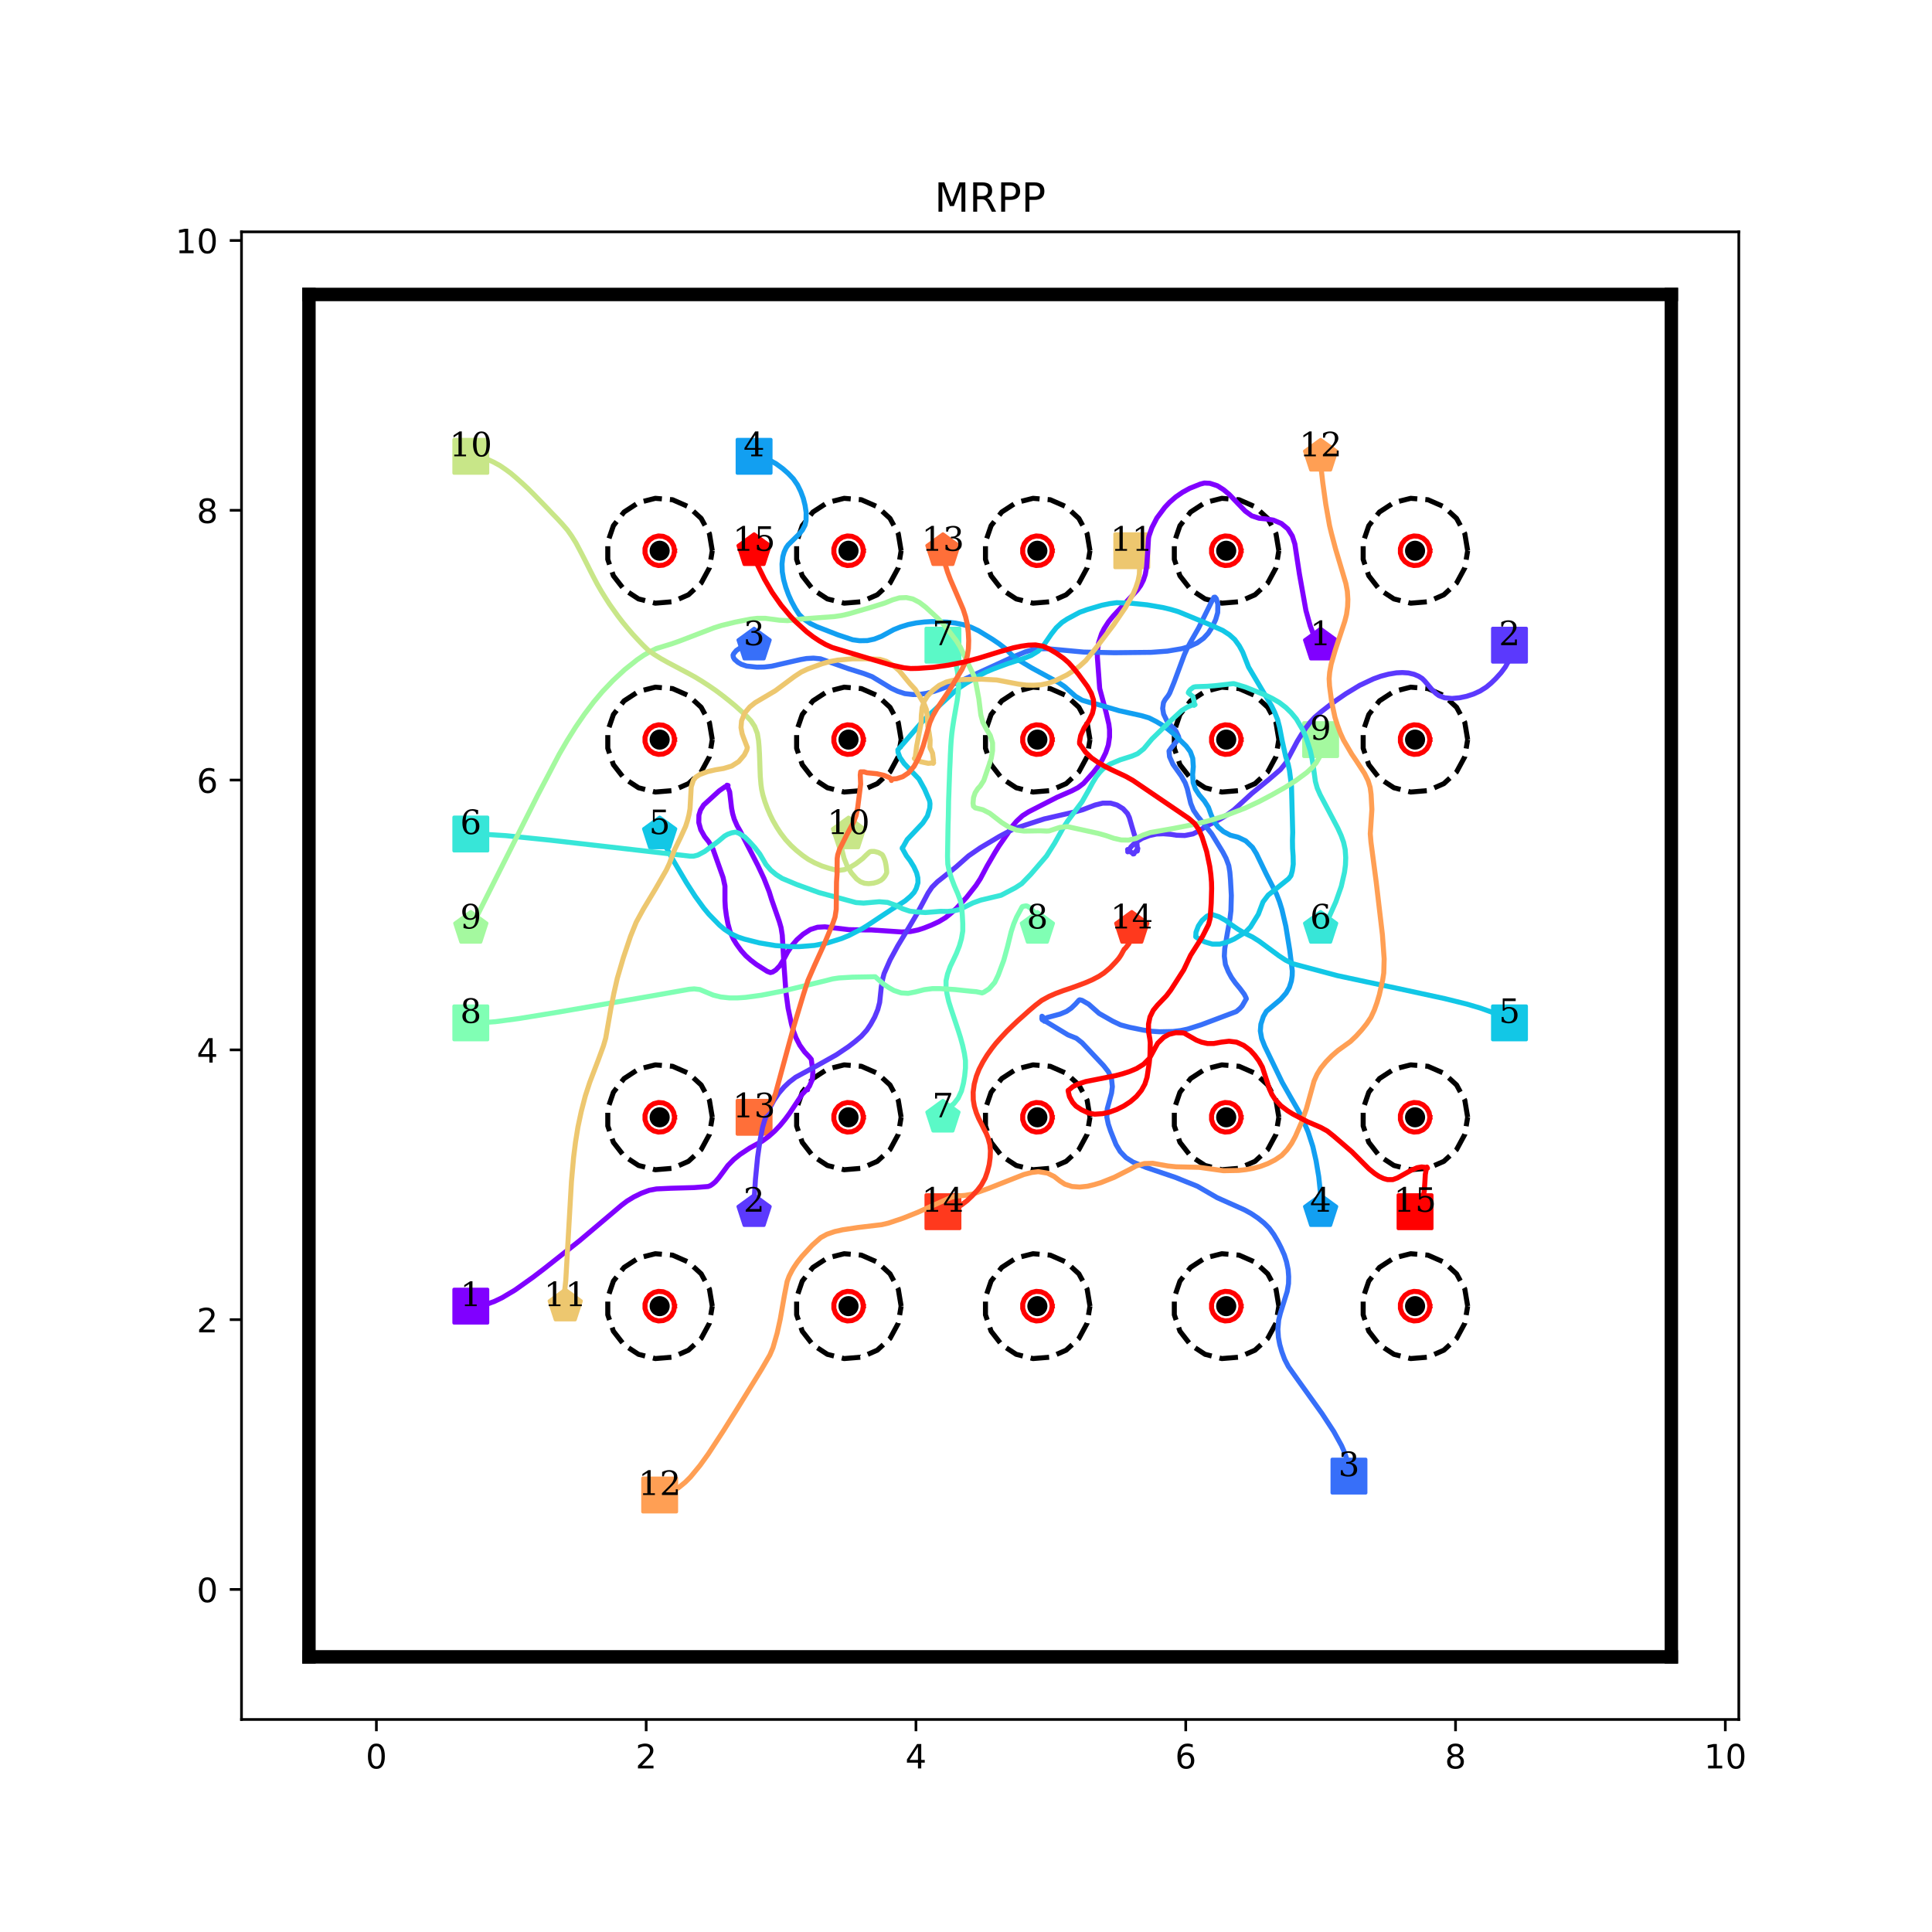 <?xml version="1.0" encoding="utf-8" standalone="no"?>
<!DOCTYPE svg PUBLIC "-//W3C//DTD SVG 1.1//EN"
  "http://www.w3.org/Graphics/SVG/1.1/DTD/svg11.dtd">
<!-- Created with matplotlib (http://matplotlib.org/) -->
<svg height="576pt" version="1.1" viewBox="0 0 576 576" width="576pt" xmlns="http://www.w3.org/2000/svg" xmlns:xlink="http://www.w3.org/1999/xlink">
 <defs>
  <style type="text/css">
*{stroke-linecap:butt;stroke-linejoin:round;}
  </style>
 </defs>
 <g id="figure_1">
  <g id="patch_1">
   <path d="M 0 576 
L 576 576 
L 576 0 
L 0 0 
z
" style="fill:#ffffff;"/>
  </g>
  <g id="axes_1">
   <g id="patch_2">
    <path d="M 72 512.64 
L 518.4 512.64 
L 518.4 69.12 
L 72 69.12 
z
" style="fill:#ffffff;"/>
   </g>
   <g id="matplotlib.axis_1">
    <g id="xtick_1">
     <g id="line2d_1">
      <defs>
       <path d="M 0 0 
L 0 3.5 
" id="m1a051ff3e5" style="stroke:#000000;stroke-width:0.8;"/>
      </defs>
      <g>
       <use style="stroke:#000000;stroke-width:0.8;" x="112.216" xlink:href="#m1a051ff3e5" y="512.64"/>
      </g>
     </g>
     <g id="text_1">
      <!-- 0 -->
      <defs>
       <path d="M 31.781 66.406 
Q 24.172 66.406 20.328 58.906 
Q 16.5 51.422 16.5 36.375 
Q 16.5 21.391 20.328 13.891 
Q 24.172 6.391 31.781 6.391 
Q 39.453 6.391 43.281 13.891 
Q 47.125 21.391 47.125 36.375 
Q 47.125 51.422 43.281 58.906 
Q 39.453 66.406 31.781 66.406 
z
M 31.781 74.219 
Q 44.047 74.219 50.516 64.516 
Q 56.984 54.828 56.984 36.375 
Q 56.984 17.969 50.516 8.266 
Q 44.047 -1.422 31.781 -1.422 
Q 19.531 -1.422 13.062 8.266 
Q 6.594 17.969 6.594 36.375 
Q 6.594 54.828 13.062 64.516 
Q 19.531 74.219 31.781 74.219 
z
" id="DejaVuSans-30"/>
      </defs>
      <g transform="translate(109.035 527.238)scale(0.1 -0.1)">
       <use xlink:href="#DejaVuSans-30"/>
      </g>
     </g>
    </g>
    <g id="xtick_2">
     <g id="line2d_2">
      <g>
       <use style="stroke:#000000;stroke-width:0.8;" x="192.649" xlink:href="#m1a051ff3e5" y="512.64"/>
      </g>
     </g>
     <g id="text_2">
      <!-- 2 -->
      <defs>
       <path d="M 19.188 8.297 
L 53.609 8.297 
L 53.609 0 
L 7.328 0 
L 7.328 8.297 
Q 12.938 14.109 22.625 23.891 
Q 32.328 33.688 34.812 36.531 
Q 39.547 41.844 41.422 45.531 
Q 43.312 49.219 43.312 52.781 
Q 43.312 58.594 39.234 62.25 
Q 35.156 65.922 28.609 65.922 
Q 23.969 65.922 18.812 64.312 
Q 13.672 62.703 7.812 59.422 
L 7.812 69.391 
Q 13.766 71.781 18.938 73 
Q 24.125 74.219 28.422 74.219 
Q 39.75 74.219 46.484 68.547 
Q 53.219 62.891 53.219 53.422 
Q 53.219 48.922 51.531 44.891 
Q 49.859 40.875 45.406 35.406 
Q 44.188 33.984 37.641 27.219 
Q 31.109 20.453 19.188 8.297 
z
" id="DejaVuSans-32"/>
      </defs>
      <g transform="translate(189.467 527.238)scale(0.1 -0.1)">
       <use xlink:href="#DejaVuSans-32"/>
      </g>
     </g>
    </g>
    <g id="xtick_3">
     <g id="line2d_3">
      <g>
       <use style="stroke:#000000;stroke-width:0.8;" x="273.081" xlink:href="#m1a051ff3e5" y="512.64"/>
      </g>
     </g>
     <g id="text_3">
      <!-- 4 -->
      <defs>
       <path d="M 37.797 64.312 
L 12.891 25.391 
L 37.797 25.391 
z
M 35.203 72.906 
L 47.609 72.906 
L 47.609 25.391 
L 58.016 25.391 
L 58.016 17.188 
L 47.609 17.188 
L 47.609 0 
L 37.797 0 
L 37.797 17.188 
L 4.891 17.188 
L 4.891 26.703 
z
" id="DejaVuSans-34"/>
      </defs>
      <g transform="translate(269.9 527.238)scale(0.1 -0.1)">
       <use xlink:href="#DejaVuSans-34"/>
      </g>
     </g>
    </g>
    <g id="xtick_4">
     <g id="line2d_4">
      <g>
       <use style="stroke:#000000;stroke-width:0.8;" x="353.514" xlink:href="#m1a051ff3e5" y="512.64"/>
      </g>
     </g>
     <g id="text_4">
      <!-- 6 -->
      <defs>
       <path d="M 33.016 40.375 
Q 26.375 40.375 22.484 35.828 
Q 18.609 31.297 18.609 23.391 
Q 18.609 15.531 22.484 10.953 
Q 26.375 6.391 33.016 6.391 
Q 39.656 6.391 43.531 10.953 
Q 47.406 15.531 47.406 23.391 
Q 47.406 31.297 43.531 35.828 
Q 39.656 40.375 33.016 40.375 
z
M 52.594 71.297 
L 52.594 62.312 
Q 48.875 64.062 45.094 64.984 
Q 41.312 65.922 37.594 65.922 
Q 27.828 65.922 22.672 59.328 
Q 17.531 52.734 16.797 39.406 
Q 19.672 43.656 24.016 45.922 
Q 28.375 48.188 33.594 48.188 
Q 44.578 48.188 50.953 41.516 
Q 57.328 34.859 57.328 23.391 
Q 57.328 12.156 50.688 5.359 
Q 44.047 -1.422 33.016 -1.422 
Q 20.359 -1.422 13.672 8.266 
Q 6.984 17.969 6.984 36.375 
Q 6.984 53.656 15.188 63.938 
Q 23.391 74.219 37.203 74.219 
Q 40.922 74.219 44.703 73.484 
Q 48.484 72.75 52.594 71.297 
z
" id="DejaVuSans-36"/>
      </defs>
      <g transform="translate(350.332 527.238)scale(0.1 -0.1)">
       <use xlink:href="#DejaVuSans-36"/>
      </g>
     </g>
    </g>
    <g id="xtick_5">
     <g id="line2d_5">
      <g>
       <use style="stroke:#000000;stroke-width:0.8;" x="433.946" xlink:href="#m1a051ff3e5" y="512.64"/>
      </g>
     </g>
     <g id="text_5">
      <!-- 8 -->
      <defs>
       <path d="M 31.781 34.625 
Q 24.75 34.625 20.719 30.859 
Q 16.703 27.094 16.703 20.516 
Q 16.703 13.922 20.719 10.156 
Q 24.75 6.391 31.781 6.391 
Q 38.812 6.391 42.859 10.172 
Q 46.922 13.969 46.922 20.516 
Q 46.922 27.094 42.891 30.859 
Q 38.875 34.625 31.781 34.625 
z
M 21.922 38.812 
Q 15.578 40.375 12.031 44.719 
Q 8.5 49.078 8.5 55.328 
Q 8.5 64.062 14.719 69.141 
Q 20.953 74.219 31.781 74.219 
Q 42.672 74.219 48.875 69.141 
Q 55.078 64.062 55.078 55.328 
Q 55.078 49.078 51.531 44.719 
Q 48 40.375 41.703 38.812 
Q 48.828 37.156 52.797 32.312 
Q 56.781 27.484 56.781 20.516 
Q 56.781 9.906 50.312 4.234 
Q 43.844 -1.422 31.781 -1.422 
Q 19.734 -1.422 13.25 4.234 
Q 6.781 9.906 6.781 20.516 
Q 6.781 27.484 10.781 32.312 
Q 14.797 37.156 21.922 38.812 
z
M 18.312 54.391 
Q 18.312 48.734 21.844 45.562 
Q 25.391 42.391 31.781 42.391 
Q 38.141 42.391 41.719 45.562 
Q 45.312 48.734 45.312 54.391 
Q 45.312 60.062 41.719 63.234 
Q 38.141 66.406 31.781 66.406 
Q 25.391 66.406 21.844 63.234 
Q 18.312 60.062 18.312 54.391 
z
" id="DejaVuSans-38"/>
      </defs>
      <g transform="translate(430.765 527.238)scale(0.1 -0.1)">
       <use xlink:href="#DejaVuSans-38"/>
      </g>
     </g>
    </g>
    <g id="xtick_6">
     <g id="line2d_6">
      <g>
       <use style="stroke:#000000;stroke-width:0.8;" x="514.378" xlink:href="#m1a051ff3e5" y="512.64"/>
      </g>
     </g>
     <g id="text_6">
      <!-- 10 -->
      <defs>
       <path d="M 12.406 8.297 
L 28.516 8.297 
L 28.516 63.922 
L 10.984 60.406 
L 10.984 69.391 
L 28.422 72.906 
L 38.281 72.906 
L 38.281 8.297 
L 54.391 8.297 
L 54.391 0 
L 12.406 0 
z
" id="DejaVuSans-31"/>
      </defs>
      <g transform="translate(508.016 527.238)scale(0.1 -0.1)">
       <use xlink:href="#DejaVuSans-31"/>
       <use x="63.623" xlink:href="#DejaVuSans-30"/>
      </g>
     </g>
    </g>
   </g>
   <g id="matplotlib.axis_2">
    <g id="ytick_1">
     <g id="line2d_7">
      <defs>
       <path d="M 0 0 
L -3.5 0 
" id="m363e9acea0" style="stroke:#000000;stroke-width:0.8;"/>
      </defs>
      <g>
       <use style="stroke:#000000;stroke-width:0.8;" x="72" xlink:href="#m363e9acea0" y="473.864"/>
      </g>
     </g>
     <g id="text_7">
      <!-- 0 -->
      <g transform="translate(58.638 477.663)scale(0.1 -0.1)">
       <use xlink:href="#DejaVuSans-30"/>
      </g>
     </g>
    </g>
    <g id="ytick_2">
     <g id="line2d_8">
      <g>
       <use style="stroke:#000000;stroke-width:0.8;" x="72" xlink:href="#m363e9acea0" y="393.431"/>
      </g>
     </g>
     <g id="text_8">
      <!-- 2 -->
      <g transform="translate(58.638 397.231)scale(0.1 -0.1)">
       <use xlink:href="#DejaVuSans-32"/>
      </g>
     </g>
    </g>
    <g id="ytick_3">
     <g id="line2d_9">
      <g>
       <use style="stroke:#000000;stroke-width:0.8;" x="72" xlink:href="#m363e9acea0" y="312.999"/>
      </g>
     </g>
     <g id="text_9">
      <!-- 4 -->
      <g transform="translate(58.638 316.798)scale(0.1 -0.1)">
       <use xlink:href="#DejaVuSans-34"/>
      </g>
     </g>
    </g>
    <g id="ytick_4">
     <g id="line2d_10">
      <g>
       <use style="stroke:#000000;stroke-width:0.8;" x="72" xlink:href="#m363e9acea0" y="232.566"/>
      </g>
     </g>
     <g id="text_10">
      <!-- 6 -->
      <g transform="translate(58.638 236.366)scale(0.1 -0.1)">
       <use xlink:href="#DejaVuSans-36"/>
      </g>
     </g>
    </g>
    <g id="ytick_5">
     <g id="line2d_11">
      <g>
       <use style="stroke:#000000;stroke-width:0.8;" x="72" xlink:href="#m363e9acea0" y="152.134"/>
      </g>
     </g>
     <g id="text_11">
      <!-- 8 -->
      <g transform="translate(58.638 155.933)scale(0.1 -0.1)">
       <use xlink:href="#DejaVuSans-38"/>
      </g>
     </g>
    </g>
    <g id="ytick_6">
     <g id="line2d_12">
      <g>
       <use style="stroke:#000000;stroke-width:0.8;" x="72" xlink:href="#m363e9acea0" y="71.702"/>
      </g>
     </g>
     <g id="text_12">
      <!-- 10 -->
      <g transform="translate(52.275 75.501)scale(0.1 -0.1)">
       <use xlink:href="#DejaVuSans-31"/>
       <use x="63.623" xlink:href="#DejaVuSans-30"/>
      </g>
     </g>
    </g>
   </g>
   <g id="line2d_13">
    <path clip-path="url(#pd6ed2f4c74)" d="M 140.368 389.41 
" style="fill:none;stroke:#1f77b4;stroke-linecap:square;stroke-width:1.5;"/>
    <defs>
     <path d="M -5 5 
L 5 5 
L 5 -5 
L -5 -5 
z
" id="m4578e68987" style="stroke:#8000ff;stroke-linejoin:miter;"/>
    </defs>
    <g clip-path="url(#pd6ed2f4c74)">
     <use style="fill:#8000ff;stroke:#8000ff;stroke-linejoin:miter;" x="140.368" xlink:href="#m4578e68987" y="389.41"/>
    </g>
   </g>
   <g id="line2d_14">
    <path clip-path="url(#pd6ed2f4c74)" d="M 393.73 192.35 
" style="fill:none;stroke:#ff7f0e;stroke-linecap:square;stroke-width:1.5;"/>
    <defs>
     <path d="M 0 -5 
L -4.755 -1.545 
L -2.939 4.045 
L 2.939 4.045 
L 4.755 -1.545 
z
" id="m131fa3dd9c" style="stroke:#8000ff;stroke-linejoin:miter;"/>
    </defs>
    <g clip-path="url(#pd6ed2f4c74)">
     <use style="fill:#8000ff;stroke:#8000ff;stroke-linejoin:miter;" x="393.73" xlink:href="#m131fa3dd9c" y="192.35"/>
    </g>
   </g>
   <g id="line2d_15">
    <path clip-path="url(#pd6ed2f4c74)" d="M 450.032 192.35 
" style="fill:none;stroke:#2ca02c;stroke-linecap:square;stroke-width:1.5;"/>
    <defs>
     <path d="M -5 5 
L 5 5 
L 5 -5 
L -5 -5 
z
" id="mb37d0cbbd2" style="stroke:#5b39fd;stroke-linejoin:miter;"/>
    </defs>
    <g clip-path="url(#pd6ed2f4c74)">
     <use style="fill:#5b39fd;stroke:#5b39fd;stroke-linejoin:miter;" x="450.032" xlink:href="#mb37d0cbbd2" y="192.35"/>
    </g>
   </g>
   <g id="line2d_16">
    <path clip-path="url(#pd6ed2f4c74)" d="M 224.822 361.258 
" style="fill:none;stroke:#d62728;stroke-linecap:square;stroke-width:1.5;"/>
    <defs>
     <path d="M 0 -5 
L -4.755 -1.545 
L -2.939 4.045 
L 2.939 4.045 
L 4.755 -1.545 
z
" id="m83dbfa5d64" style="stroke:#5b39fd;stroke-linejoin:miter;"/>
    </defs>
    <g clip-path="url(#pd6ed2f4c74)">
     <use style="fill:#5b39fd;stroke:#5b39fd;stroke-linejoin:miter;" x="224.822" xlink:href="#m83dbfa5d64" y="361.258"/>
    </g>
   </g>
   <g id="line2d_17">
    <path clip-path="url(#pd6ed2f4c74)" d="M 402.175 440.082 
" style="fill:none;stroke:#9467bd;stroke-linecap:square;stroke-width:1.5;"/>
    <defs>
     <path d="M -5 5 
L 5 5 
L 5 -5 
L -5 -5 
z
" id="ma0e2a21d11" style="stroke:#376ff9;stroke-linejoin:miter;"/>
    </defs>
    <g clip-path="url(#pd6ed2f4c74)">
     <use style="fill:#376ff9;stroke:#376ff9;stroke-linejoin:miter;" x="402.175" xlink:href="#ma0e2a21d11" y="440.082"/>
    </g>
   </g>
   <g id="line2d_18">
    <path clip-path="url(#pd6ed2f4c74)" d="M 224.822 192.35 
" style="fill:none;stroke:#8c564b;stroke-linecap:square;stroke-width:1.5;"/>
    <defs>
     <path d="M 0 -5 
L -4.755 -1.545 
L -2.939 4.045 
L 2.939 4.045 
L 4.755 -1.545 
z
" id="m3d4d33857e" style="stroke:#376ff9;stroke-linejoin:miter;"/>
    </defs>
    <g clip-path="url(#pd6ed2f4c74)">
     <use style="fill:#376ff9;stroke:#376ff9;stroke-linejoin:miter;" x="224.822" xlink:href="#m3d4d33857e" y="192.35"/>
    </g>
   </g>
   <g id="line2d_19">
    <path clip-path="url(#pd6ed2f4c74)" d="M 224.822 136.048 
" style="fill:none;stroke:#e377c2;stroke-linecap:square;stroke-width:1.5;"/>
    <defs>
     <path d="M -5 5 
L 5 5 
L 5 -5 
L -5 -5 
z
" id="me1f73733ff" style="stroke:#129ff1;stroke-linejoin:miter;"/>
    </defs>
    <g clip-path="url(#pd6ed2f4c74)">
     <use style="fill:#129ff1;stroke:#129ff1;stroke-linejoin:miter;" x="224.822" xlink:href="#me1f73733ff" y="136.048"/>
    </g>
   </g>
   <g id="line2d_20">
    <path clip-path="url(#pd6ed2f4c74)" d="M 393.73 361.258 
" style="fill:none;stroke:#7f7f7f;stroke-linecap:square;stroke-width:1.5;"/>
    <defs>
     <path d="M 0 -5 
L -4.755 -1.545 
L -2.939 4.045 
L 2.939 4.045 
L 4.755 -1.545 
z
" id="md6c59393ec" style="stroke:#129ff1;stroke-linejoin:miter;"/>
    </defs>
    <g clip-path="url(#pd6ed2f4c74)">
     <use style="fill:#129ff1;stroke:#129ff1;stroke-linejoin:miter;" x="393.73" xlink:href="#md6c59393ec" y="361.258"/>
    </g>
   </g>
   <g id="line2d_21">
    <path clip-path="url(#pd6ed2f4c74)" d="M 450.032 304.956 
" style="fill:none;stroke:#bcbd22;stroke-linecap:square;stroke-width:1.5;"/>
    <defs>
     <path d="M -5 5 
L 5 5 
L 5 -5 
L -5 -5 
z
" id="me5ad0a94ed" style="stroke:#12c7e6;stroke-linejoin:miter;"/>
    </defs>
    <g clip-path="url(#pd6ed2f4c74)">
     <use style="fill:#12c7e6;stroke:#12c7e6;stroke-linejoin:miter;" x="450.032" xlink:href="#me5ad0a94ed" y="304.956"/>
    </g>
   </g>
   <g id="line2d_22">
    <path clip-path="url(#pd6ed2f4c74)" d="M 196.67 248.653 
" style="fill:none;stroke:#17becf;stroke-linecap:square;stroke-width:1.5;"/>
    <defs>
     <path d="M 0 -5 
L -4.755 -1.545 
L -2.939 4.045 
L 2.939 4.045 
L 4.755 -1.545 
z
" id="m88a88cb77b" style="stroke:#12c7e6;stroke-linejoin:miter;"/>
    </defs>
    <g clip-path="url(#pd6ed2f4c74)">
     <use style="fill:#12c7e6;stroke:#12c7e6;stroke-linejoin:miter;" x="196.67" xlink:href="#m88a88cb77b" y="248.653"/>
    </g>
   </g>
   <g id="line2d_23">
    <path clip-path="url(#pd6ed2f4c74)" d="M 140.368 248.653 
" style="fill:none;stroke:#1f77b4;stroke-linecap:square;stroke-width:1.5;"/>
    <defs>
     <path d="M -5 5 
L 5 5 
L 5 -5 
L -5 -5 
z
" id="me8ed5f790c" style="stroke:#37e6d8;stroke-linejoin:miter;"/>
    </defs>
    <g clip-path="url(#pd6ed2f4c74)">
     <use style="fill:#37e6d8;stroke:#37e6d8;stroke-linejoin:miter;" x="140.368" xlink:href="#me8ed5f790c" y="248.653"/>
    </g>
   </g>
   <g id="line2d_24">
    <path clip-path="url(#pd6ed2f4c74)" d="M 393.73 276.804 
" style="fill:none;stroke:#ff7f0e;stroke-linecap:square;stroke-width:1.5;"/>
    <defs>
     <path d="M 0 -5 
L -4.755 -1.545 
L -2.939 4.045 
L 2.939 4.045 
L 4.755 -1.545 
z
" id="m52bcf59b3d" style="stroke:#37e6d8;stroke-linejoin:miter;"/>
    </defs>
    <g clip-path="url(#pd6ed2f4c74)">
     <use style="fill:#37e6d8;stroke:#37e6d8;stroke-linejoin:miter;" x="393.73" xlink:href="#m52bcf59b3d" y="276.804"/>
    </g>
   </g>
   <g id="line2d_25">
    <path clip-path="url(#pd6ed2f4c74)" d="M 281.124 192.35 
" style="fill:none;stroke:#2ca02c;stroke-linecap:square;stroke-width:1.5;"/>
    <defs>
     <path d="M -5 5 
L 5 5 
L 5 -5 
L -5 -5 
z
" id="m112eacf808" style="stroke:#5bf9c7;stroke-linejoin:miter;"/>
    </defs>
    <g clip-path="url(#pd6ed2f4c74)">
     <use style="fill:#5bf9c7;stroke:#5bf9c7;stroke-linejoin:miter;" x="281.124" xlink:href="#m112eacf808" y="192.35"/>
    </g>
   </g>
   <g id="line2d_26">
    <path clip-path="url(#pd6ed2f4c74)" d="M 281.124 333.107 
" style="fill:none;stroke:#d62728;stroke-linecap:square;stroke-width:1.5;"/>
    <defs>
     <path d="M 0 -5 
L -4.755 -1.545 
L -2.939 4.045 
L 2.939 4.045 
L 4.755 -1.545 
z
" id="m010e2ec924" style="stroke:#5bf9c7;stroke-linejoin:miter;"/>
    </defs>
    <g clip-path="url(#pd6ed2f4c74)">
     <use style="fill:#5bf9c7;stroke:#5bf9c7;stroke-linejoin:miter;" x="281.124" xlink:href="#m010e2ec924" y="333.107"/>
    </g>
   </g>
   <g id="line2d_27">
    <path clip-path="url(#pd6ed2f4c74)" d="M 140.368 304.956 
" style="fill:none;stroke:#9467bd;stroke-linecap:square;stroke-width:1.5;"/>
    <defs>
     <path d="M -5 5 
L 5 5 
L 5 -5 
L -5 -5 
z
" id="mc4f99c1d63" style="stroke:#80ffb4;stroke-linejoin:miter;"/>
    </defs>
    <g clip-path="url(#pd6ed2f4c74)">
     <use style="fill:#80ffb4;stroke:#80ffb4;stroke-linejoin:miter;" x="140.368" xlink:href="#mc4f99c1d63" y="304.956"/>
    </g>
   </g>
   <g id="line2d_28">
    <path clip-path="url(#pd6ed2f4c74)" d="M 309.276 276.804 
" style="fill:none;stroke:#8c564b;stroke-linecap:square;stroke-width:1.5;"/>
    <defs>
     <path d="M 0 -5 
L -4.755 -1.545 
L -2.939 4.045 
L 2.939 4.045 
L 4.755 -1.545 
z
" id="m0810c2b614" style="stroke:#80ffb4;stroke-linejoin:miter;"/>
    </defs>
    <g clip-path="url(#pd6ed2f4c74)">
     <use style="fill:#80ffb4;stroke:#80ffb4;stroke-linejoin:miter;" x="309.276" xlink:href="#m0810c2b614" y="276.804"/>
    </g>
   </g>
   <g id="line2d_29">
    <path clip-path="url(#pd6ed2f4c74)" d="M 393.73 220.502 
" style="fill:none;stroke:#e377c2;stroke-linecap:square;stroke-width:1.5;"/>
    <defs>
     <path d="M -5 5 
L 5 5 
L 5 -5 
L -5 -5 
z
" id="mefd83b5ad7" style="stroke:#a4f99f;stroke-linejoin:miter;"/>
    </defs>
    <g clip-path="url(#pd6ed2f4c74)">
     <use style="fill:#a4f99f;stroke:#a4f99f;stroke-linejoin:miter;" x="393.73" xlink:href="#mefd83b5ad7" y="220.502"/>
    </g>
   </g>
   <g id="line2d_30">
    <path clip-path="url(#pd6ed2f4c74)" d="M 140.368 276.804 
" style="fill:none;stroke:#7f7f7f;stroke-linecap:square;stroke-width:1.5;"/>
    <defs>
     <path d="M 0 -5 
L -4.755 -1.545 
L -2.939 4.045 
L 2.939 4.045 
L 4.755 -1.545 
z
" id="mbf79a29c76" style="stroke:#a4f99f;stroke-linejoin:miter;"/>
    </defs>
    <g clip-path="url(#pd6ed2f4c74)">
     <use style="fill:#a4f99f;stroke:#a4f99f;stroke-linejoin:miter;" x="140.368" xlink:href="#mbf79a29c76" y="276.804"/>
    </g>
   </g>
   <g id="line2d_31">
    <path clip-path="url(#pd6ed2f4c74)" d="M 140.368 136.048 
" style="fill:none;stroke:#bcbd22;stroke-linecap:square;stroke-width:1.5;"/>
    <defs>
     <path d="M -5 5 
L 5 5 
L 5 -5 
L -5 -5 
z
" id="m2e0d82ac22" style="stroke:#c8e688;stroke-linejoin:miter;"/>
    </defs>
    <g clip-path="url(#pd6ed2f4c74)">
     <use style="fill:#c8e688;stroke:#c8e688;stroke-linejoin:miter;" x="140.368" xlink:href="#m2e0d82ac22" y="136.048"/>
    </g>
   </g>
   <g id="line2d_32">
    <path clip-path="url(#pd6ed2f4c74)" d="M 252.973 248.653 
" style="fill:none;stroke:#17becf;stroke-linecap:square;stroke-width:1.5;"/>
    <defs>
     <path d="M 0 -5 
L -4.755 -1.545 
L -2.939 4.045 
L 2.939 4.045 
L 4.755 -1.545 
z
" id="m2c868d6c81" style="stroke:#c8e688;stroke-linejoin:miter;"/>
    </defs>
    <g clip-path="url(#pd6ed2f4c74)">
     <use style="fill:#c8e688;stroke:#c8e688;stroke-linejoin:miter;" x="252.973" xlink:href="#m2c868d6c81" y="248.653"/>
    </g>
   </g>
   <g id="line2d_33">
    <path clip-path="url(#pd6ed2f4c74)" d="M 337.427 164.199 
" style="fill:none;stroke:#1f77b4;stroke-linecap:square;stroke-width:1.5;"/>
    <defs>
     <path d="M -5 5 
L 5 5 
L 5 -5 
L -5 -5 
z
" id="ma9903646b0" style="stroke:#edc76f;stroke-linejoin:miter;"/>
    </defs>
    <g clip-path="url(#pd6ed2f4c74)">
     <use style="fill:#edc76f;stroke:#edc76f;stroke-linejoin:miter;" x="337.427" xlink:href="#ma9903646b0" y="164.199"/>
    </g>
   </g>
   <g id="line2d_34">
    <path clip-path="url(#pd6ed2f4c74)" d="M 168.519 389.41 
" style="fill:none;stroke:#ff7f0e;stroke-linecap:square;stroke-width:1.5;"/>
    <defs>
     <path d="M 0 -5 
L -4.755 -1.545 
L -2.939 4.045 
L 2.939 4.045 
L 4.755 -1.545 
z
" id="m5c6b97cb19" style="stroke:#edc76f;stroke-linejoin:miter;"/>
    </defs>
    <g clip-path="url(#pd6ed2f4c74)">
     <use style="fill:#edc76f;stroke:#edc76f;stroke-linejoin:miter;" x="168.519" xlink:href="#m5c6b97cb19" y="389.41"/>
    </g>
   </g>
   <g id="line2d_35">
    <path clip-path="url(#pd6ed2f4c74)" d="M 196.67 445.712 
" style="fill:none;stroke:#2ca02c;stroke-linecap:square;stroke-width:1.5;"/>
    <defs>
     <path d="M -5 5 
L 5 5 
L 5 -5 
L -5 -5 
z
" id="m1d15b2d7f7" style="stroke:#ff9f54;stroke-linejoin:miter;"/>
    </defs>
    <g clip-path="url(#pd6ed2f4c74)">
     <use style="fill:#ff9f54;stroke:#ff9f54;stroke-linejoin:miter;" x="196.67" xlink:href="#m1d15b2d7f7" y="445.712"/>
    </g>
   </g>
   <g id="line2d_36">
    <path clip-path="url(#pd6ed2f4c74)" d="M 393.73 136.048 
" style="fill:none;stroke:#d62728;stroke-linecap:square;stroke-width:1.5;"/>
    <defs>
     <path d="M 0 -5 
L -4.755 -1.545 
L -2.939 4.045 
L 2.939 4.045 
L 4.755 -1.545 
z
" id="me01983c0fa" style="stroke:#ff9f54;stroke-linejoin:miter;"/>
    </defs>
    <g clip-path="url(#pd6ed2f4c74)">
     <use style="fill:#ff9f54;stroke:#ff9f54;stroke-linejoin:miter;" x="393.73" xlink:href="#me01983c0fa" y="136.048"/>
    </g>
   </g>
   <g id="line2d_37">
    <path clip-path="url(#pd6ed2f4c74)" d="M 224.822 333.107 
" style="fill:none;stroke:#9467bd;stroke-linecap:square;stroke-width:1.5;"/>
    <defs>
     <path d="M -5 5 
L 5 5 
L 5 -5 
L -5 -5 
z
" id="m3e36e6b271" style="stroke:#ff6f39;stroke-linejoin:miter;"/>
    </defs>
    <g clip-path="url(#pd6ed2f4c74)">
     <use style="fill:#ff6f39;stroke:#ff6f39;stroke-linejoin:miter;" x="224.822" xlink:href="#m3e36e6b271" y="333.107"/>
    </g>
   </g>
   <g id="line2d_38">
    <path clip-path="url(#pd6ed2f4c74)" d="M 281.124 164.199 
" style="fill:none;stroke:#8c564b;stroke-linecap:square;stroke-width:1.5;"/>
    <defs>
     <path d="M 0 -5 
L -4.755 -1.545 
L -2.939 4.045 
L 2.939 4.045 
L 4.755 -1.545 
z
" id="m6ad07f8c72" style="stroke:#ff6f39;stroke-linejoin:miter;"/>
    </defs>
    <g clip-path="url(#pd6ed2f4c74)">
     <use style="fill:#ff6f39;stroke:#ff6f39;stroke-linejoin:miter;" x="281.124" xlink:href="#m6ad07f8c72" y="164.199"/>
    </g>
   </g>
   <g id="line2d_39">
    <path clip-path="url(#pd6ed2f4c74)" d="M 281.124 361.258 
" style="fill:none;stroke:#e377c2;stroke-linecap:square;stroke-width:1.5;"/>
    <defs>
     <path d="M -5 5 
L 5 5 
L 5 -5 
L -5 -5 
z
" id="mc49c1bb336" style="stroke:#ff391d;stroke-linejoin:miter;"/>
    </defs>
    <g clip-path="url(#pd6ed2f4c74)">
     <use style="fill:#ff391d;stroke:#ff391d;stroke-linejoin:miter;" x="281.124" xlink:href="#mc49c1bb336" y="361.258"/>
    </g>
   </g>
   <g id="line2d_40">
    <path clip-path="url(#pd6ed2f4c74)" d="M 337.427 276.804 
" style="fill:none;stroke:#7f7f7f;stroke-linecap:square;stroke-width:1.5;"/>
    <defs>
     <path d="M 0 -5 
L -4.755 -1.545 
L -2.939 4.045 
L 2.939 4.045 
L 4.755 -1.545 
z
" id="me1f7642278" style="stroke:#ff391d;stroke-linejoin:miter;"/>
    </defs>
    <g clip-path="url(#pd6ed2f4c74)">
     <use style="fill:#ff391d;stroke:#ff391d;stroke-linejoin:miter;" x="337.427" xlink:href="#me1f7642278" y="276.804"/>
    </g>
   </g>
   <g id="line2d_41">
    <path clip-path="url(#pd6ed2f4c74)" d="M 421.881 361.258 
" style="fill:none;stroke:#bcbd22;stroke-linecap:square;stroke-width:1.5;"/>
    <defs>
     <path d="M -5 5 
L 5 5 
L 5 -5 
L -5 -5 
z
" id="mbe09e87156" style="stroke:#ff0000;stroke-linejoin:miter;"/>
    </defs>
    <g clip-path="url(#pd6ed2f4c74)">
     <use style="fill:#ff0000;stroke:#ff0000;stroke-linejoin:miter;" x="421.881" xlink:href="#mbe09e87156" y="361.258"/>
    </g>
   </g>
   <g id="line2d_42">
    <path clip-path="url(#pd6ed2f4c74)" d="M 224.822 164.199 
" style="fill:none;stroke:#17becf;stroke-linecap:square;stroke-width:1.5;"/>
    <defs>
     <path d="M 0 -5 
L -4.755 -1.545 
L -2.939 4.045 
L 2.939 4.045 
L 4.755 -1.545 
z
" id="m4f20728db6" style="stroke:#ff0000;stroke-linejoin:miter;"/>
    </defs>
    <g clip-path="url(#pd6ed2f4c74)">
     <use style="fill:#ff0000;stroke:#ff0000;stroke-linejoin:miter;" x="224.822" xlink:href="#m4f20728db6" y="164.199"/>
    </g>
   </g>
   <g id="line2d_43">
    <defs>
     <path d="M 0 2.5 
C 0.663 2.5 1.299 2.237 1.768 1.768 
C 2.237 1.299 2.5 0.663 2.5 0 
C 2.5 -0.663 2.237 -1.299 1.768 -1.768 
C 1.299 -2.237 0.663 -2.5 0 -2.5 
C -0.663 -2.5 -1.299 -2.237 -1.768 -1.768 
C -2.237 -1.299 -2.5 -0.663 -2.5 0 
C -2.5 0.663 -2.237 1.299 -1.768 1.768 
C -1.299 2.237 -0.663 2.5 0 2.5 
z
" id="m29928c807e" style="stroke:#000000;"/>
    </defs>
    <g clip-path="url(#pd6ed2f4c74)">
     <use style="stroke:#000000;" x="196.67" xlink:href="#m29928c807e" y="389.41"/>
     <use style="stroke:#000000;" x="196.67" xlink:href="#m29928c807e" y="333.107"/>
     <use style="stroke:#000000;" x="252.973" xlink:href="#m29928c807e" y="389.41"/>
     <use style="stroke:#000000;" x="252.973" xlink:href="#m29928c807e" y="333.107"/>
     <use style="stroke:#000000;" x="309.276" xlink:href="#m29928c807e" y="389.41"/>
     <use style="stroke:#000000;" x="309.276" xlink:href="#m29928c807e" y="333.107"/>
     <use style="stroke:#000000;" x="365.578" xlink:href="#m29928c807e" y="389.41"/>
     <use style="stroke:#000000;" x="365.578" xlink:href="#m29928c807e" y="333.107"/>
     <use style="stroke:#000000;" x="421.881" xlink:href="#m29928c807e" y="389.41"/>
     <use style="stroke:#000000;" x="421.881" xlink:href="#m29928c807e" y="333.107"/>
     <use style="stroke:#000000;" x="196.67" xlink:href="#m29928c807e" y="220.502"/>
     <use style="stroke:#000000;" x="196.67" xlink:href="#m29928c807e" y="164.199"/>
     <use style="stroke:#000000;" x="252.973" xlink:href="#m29928c807e" y="220.502"/>
     <use style="stroke:#000000;" x="252.973" xlink:href="#m29928c807e" y="164.199"/>
     <use style="stroke:#000000;" x="309.276" xlink:href="#m29928c807e" y="220.502"/>
     <use style="stroke:#000000;" x="309.276" xlink:href="#m29928c807e" y="164.199"/>
     <use style="stroke:#000000;" x="365.578" xlink:href="#m29928c807e" y="220.502"/>
     <use style="stroke:#000000;" x="365.578" xlink:href="#m29928c807e" y="164.199"/>
     <use style="stroke:#000000;" x="421.881" xlink:href="#m29928c807e" y="220.502"/>
     <use style="stroke:#000000;" x="421.881" xlink:href="#m29928c807e" y="164.199"/>
    </g>
   </g>
   <g id="line2d_44">
    <path clip-path="url(#pd6ed2f4c74)" d="M 212.355 389.41 
L 211.505 384.317 
L 209.047 379.776 
L 205.249 376.279 
L 200.521 374.205 
L 195.375 373.779 
L 190.37 375.046 
L 186.048 377.87 
L 182.876 381.945 
L 181.2 386.828 
L 181.2 391.991 
L 182.876 396.875 
L 186.048 400.949 
L 190.37 403.773 
L 195.375 405.04 
L 200.521 404.614 
L 205.249 402.54 
L 209.047 399.043 
L 211.505 394.502 
L 212.355 389.41 
" style="fill:none;stroke:#000000;stroke-dasharray:5.55,2.4;stroke-dashoffset:0;stroke-width:1.5;"/>
   </g>
   <g id="line2d_45">
    <path clip-path="url(#pd6ed2f4c74)" d="M 201.094 389.41 
L 200.854 387.973 
L 200.161 386.693 
L 199.09 385.706 
L 197.756 385.121 
L 196.305 385.001 
L 194.893 385.359 
L 193.674 386.155 
L 192.78 387.304 
L 192.307 388.682 
L 192.307 390.138 
L 192.78 391.515 
L 193.674 392.664 
L 194.893 393.461 
L 196.305 393.818 
L 197.756 393.698 
L 199.09 393.113 
L 200.161 392.127 
L 200.854 390.846 
L 201.094 389.41 
" style="fill:none;stroke:#ff0000;stroke-linecap:square;stroke-width:1.5;"/>
   </g>
   <g id="line2d_46">
    <path clip-path="url(#pd6ed2f4c74)" d="M 212.355 333.107 
L 211.505 328.014 
L 209.047 323.474 
L 205.249 319.977 
L 200.521 317.903 
L 195.375 317.476 
L 190.37 318.744 
L 186.048 321.568 
L 182.876 325.642 
L 181.2 330.525 
L 181.2 335.689 
L 182.876 340.572 
L 186.048 344.646 
L 190.37 347.47 
L 195.375 348.738 
L 200.521 348.311 
L 205.249 346.237 
L 209.047 342.741 
L 211.505 338.2 
L 212.355 333.107 
" style="fill:none;stroke:#000000;stroke-dasharray:5.55,2.4;stroke-dashoffset:0;stroke-width:1.5;"/>
   </g>
   <g id="line2d_47">
    <path clip-path="url(#pd6ed2f4c74)" d="M 201.094 333.107 
L 200.854 331.671 
L 200.161 330.39 
L 199.09 329.404 
L 197.756 328.819 
L 196.305 328.698 
L 194.893 329.056 
L 193.674 329.852 
L 192.78 331.002 
L 192.307 332.379 
L 192.307 333.835 
L 192.78 335.213 
L 193.674 336.362 
L 194.893 337.158 
L 196.305 337.516 
L 197.756 337.395 
L 199.09 336.81 
L 200.161 335.824 
L 200.854 334.543 
L 201.094 333.107 
" style="fill:none;stroke:#ff0000;stroke-linecap:square;stroke-width:1.5;"/>
   </g>
   <g id="line2d_48">
    <path clip-path="url(#pd6ed2f4c74)" d="M 268.657 389.41 
L 267.807 384.317 
L 265.35 379.776 
L 261.551 376.279 
L 256.823 374.205 
L 251.678 373.779 
L 246.673 375.046 
L 242.35 377.87 
L 239.179 381.945 
L 237.503 386.828 
L 237.503 391.991 
L 239.179 396.875 
L 242.35 400.949 
L 246.673 403.773 
L 251.678 405.04 
L 256.823 404.614 
L 261.551 402.54 
L 265.35 399.043 
L 267.807 394.502 
L 268.657 389.41 
" style="fill:none;stroke:#000000;stroke-dasharray:5.55,2.4;stroke-dashoffset:0;stroke-width:1.5;"/>
   </g>
   <g id="line2d_49">
    <path clip-path="url(#pd6ed2f4c74)" d="M 257.397 389.41 
L 257.157 387.973 
L 256.464 386.693 
L 255.393 385.706 
L 254.059 385.121 
L 252.608 385.001 
L 251.196 385.359 
L 249.977 386.155 
L 249.082 387.304 
L 248.61 388.682 
L 248.61 390.138 
L 249.082 391.515 
L 249.977 392.664 
L 251.196 393.461 
L 252.608 393.818 
L 254.059 393.698 
L 255.393 393.113 
L 256.464 392.127 
L 257.157 390.846 
L 257.397 389.41 
" style="fill:none;stroke:#ff0000;stroke-linecap:square;stroke-width:1.5;"/>
   </g>
   <g id="line2d_50">
    <path clip-path="url(#pd6ed2f4c74)" d="M 268.657 333.107 
L 267.807 328.014 
L 265.35 323.474 
L 261.551 319.977 
L 256.823 317.903 
L 251.678 317.476 
L 246.673 318.744 
L 242.35 321.568 
L 239.179 325.642 
L 237.503 330.525 
L 237.503 335.689 
L 239.179 340.572 
L 242.35 344.646 
L 246.673 347.47 
L 251.678 348.738 
L 256.823 348.311 
L 261.551 346.237 
L 265.35 342.741 
L 267.807 338.2 
L 268.657 333.107 
" style="fill:none;stroke:#000000;stroke-dasharray:5.55,2.4;stroke-dashoffset:0;stroke-width:1.5;"/>
   </g>
   <g id="line2d_51">
    <path clip-path="url(#pd6ed2f4c74)" d="M 257.397 333.107 
L 257.157 331.671 
L 256.464 330.39 
L 255.393 329.404 
L 254.059 328.819 
L 252.608 328.698 
L 251.196 329.056 
L 249.977 329.852 
L 249.082 331.002 
L 248.61 332.379 
L 248.61 333.835 
L 249.082 335.213 
L 249.977 336.362 
L 251.196 337.158 
L 252.608 337.516 
L 254.059 337.395 
L 255.393 336.81 
L 256.464 335.824 
L 257.157 334.543 
L 257.397 333.107 
" style="fill:none;stroke:#ff0000;stroke-linecap:square;stroke-width:1.5;"/>
   </g>
   <g id="line2d_52">
    <path clip-path="url(#pd6ed2f4c74)" d="M 324.96 389.41 
L 324.11 384.317 
L 321.653 379.776 
L 317.854 376.279 
L 313.126 374.205 
L 307.98 373.779 
L 302.975 375.046 
L 298.653 377.87 
L 295.482 381.945 
L 293.805 386.828 
L 293.805 391.991 
L 295.482 396.875 
L 298.653 400.949 
L 302.975 403.773 
L 307.98 405.04 
L 313.126 404.614 
L 317.854 402.54 
L 321.653 399.043 
L 324.11 394.502 
L 324.96 389.41 
" style="fill:none;stroke:#000000;stroke-dasharray:5.55,2.4;stroke-dashoffset:0;stroke-width:1.5;"/>
   </g>
   <g id="line2d_53">
    <path clip-path="url(#pd6ed2f4c74)" d="M 313.699 389.41 
L 313.46 387.973 
L 312.767 386.693 
L 311.695 385.706 
L 310.362 385.121 
L 308.91 385.001 
L 307.499 385.359 
L 306.28 386.155 
L 305.385 387.304 
L 304.912 388.682 
L 304.912 390.138 
L 305.385 391.515 
L 306.28 392.664 
L 307.499 393.461 
L 308.91 393.818 
L 310.362 393.698 
L 311.695 393.113 
L 312.767 392.127 
L 313.46 390.846 
L 313.699 389.41 
" style="fill:none;stroke:#ff0000;stroke-linecap:square;stroke-width:1.5;"/>
   </g>
   <g id="line2d_54">
    <path clip-path="url(#pd6ed2f4c74)" d="M 324.96 333.107 
L 324.11 328.014 
L 321.653 323.474 
L 317.854 319.977 
L 313.126 317.903 
L 307.98 317.476 
L 302.975 318.744 
L 298.653 321.568 
L 295.482 325.642 
L 293.805 330.525 
L 293.805 335.689 
L 295.482 340.572 
L 298.653 344.646 
L 302.975 347.47 
L 307.98 348.738 
L 313.126 348.311 
L 317.854 346.237 
L 321.653 342.741 
L 324.11 338.2 
L 324.96 333.107 
" style="fill:none;stroke:#000000;stroke-dasharray:5.55,2.4;stroke-dashoffset:0;stroke-width:1.5;"/>
   </g>
   <g id="line2d_55">
    <path clip-path="url(#pd6ed2f4c74)" d="M 313.699 333.107 
L 313.46 331.671 
L 312.767 330.39 
L 311.695 329.404 
L 310.362 328.819 
L 308.91 328.698 
L 307.499 329.056 
L 306.28 329.852 
L 305.385 331.002 
L 304.912 332.379 
L 304.912 333.835 
L 305.385 335.213 
L 306.28 336.362 
L 307.499 337.158 
L 308.91 337.516 
L 310.362 337.395 
L 311.695 336.81 
L 312.767 335.824 
L 313.46 334.543 
L 313.699 333.107 
" style="fill:none;stroke:#ff0000;stroke-linecap:square;stroke-width:1.5;"/>
   </g>
   <g id="line2d_56">
    <path clip-path="url(#pd6ed2f4c74)" d="M 381.263 389.41 
L 380.413 384.317 
L 377.956 379.776 
L 374.157 376.279 
L 369.429 374.205 
L 364.283 373.779 
L 359.278 375.046 
L 354.956 377.87 
L 351.784 381.945 
L 350.108 386.828 
L 350.108 391.991 
L 351.784 396.875 
L 354.956 400.949 
L 359.278 403.773 
L 364.283 405.04 
L 369.429 404.614 
L 374.157 402.54 
L 377.956 399.043 
L 380.413 394.502 
L 381.263 389.41 
" style="fill:none;stroke:#000000;stroke-dasharray:5.55,2.4;stroke-dashoffset:0;stroke-width:1.5;"/>
   </g>
   <g id="line2d_57">
    <path clip-path="url(#pd6ed2f4c74)" d="M 370.002 389.41 
L 369.762 387.973 
L 369.069 386.693 
L 367.998 385.706 
L 366.664 385.121 
L 365.213 385.001 
L 363.801 385.359 
L 362.582 386.155 
L 361.688 387.304 
L 361.215 388.682 
L 361.215 390.138 
L 361.688 391.515 
L 362.582 392.664 
L 363.801 393.461 
L 365.213 393.818 
L 366.664 393.698 
L 367.998 393.113 
L 369.069 392.127 
L 369.762 390.846 
L 370.002 389.41 
" style="fill:none;stroke:#ff0000;stroke-linecap:square;stroke-width:1.5;"/>
   </g>
   <g id="line2d_58">
    <path clip-path="url(#pd6ed2f4c74)" d="M 381.263 333.107 
L 380.413 328.014 
L 377.956 323.474 
L 374.157 319.977 
L 369.429 317.903 
L 364.283 317.476 
L 359.278 318.744 
L 354.956 321.568 
L 351.784 325.642 
L 350.108 330.525 
L 350.108 335.689 
L 351.784 340.572 
L 354.956 344.646 
L 359.278 347.47 
L 364.283 348.738 
L 369.429 348.311 
L 374.157 346.237 
L 377.956 342.741 
L 380.413 338.2 
L 381.263 333.107 
" style="fill:none;stroke:#000000;stroke-dasharray:5.55,2.4;stroke-dashoffset:0;stroke-width:1.5;"/>
   </g>
   <g id="line2d_59">
    <path clip-path="url(#pd6ed2f4c74)" d="M 370.002 333.107 
L 369.762 331.671 
L 369.069 330.39 
L 367.998 329.404 
L 366.664 328.819 
L 365.213 328.698 
L 363.801 329.056 
L 362.582 329.852 
L 361.688 331.002 
L 361.215 332.379 
L 361.215 333.835 
L 361.688 335.213 
L 362.582 336.362 
L 363.801 337.158 
L 365.213 337.516 
L 366.664 337.395 
L 367.998 336.81 
L 369.069 335.824 
L 369.762 334.543 
L 370.002 333.107 
" style="fill:none;stroke:#ff0000;stroke-linecap:square;stroke-width:1.5;"/>
   </g>
   <g id="line2d_60">
    <path clip-path="url(#pd6ed2f4c74)" d="M 437.565 389.41 
L 436.716 384.317 
L 434.258 379.776 
L 430.46 376.279 
L 425.731 374.205 
L 420.586 373.779 
L 415.581 375.046 
L 411.258 377.87 
L 408.087 381.945 
L 406.411 386.828 
L 406.411 391.991 
L 408.087 396.875 
L 411.258 400.949 
L 415.581 403.773 
L 420.586 405.04 
L 425.731 404.614 
L 430.46 402.54 
L 434.258 399.043 
L 436.716 394.502 
L 437.565 389.41 
" style="fill:none;stroke:#000000;stroke-dasharray:5.55,2.4;stroke-dashoffset:0;stroke-width:1.5;"/>
   </g>
   <g id="line2d_61">
    <path clip-path="url(#pd6ed2f4c74)" d="M 426.305 389.41 
L 426.065 387.973 
L 425.372 386.693 
L 424.301 385.706 
L 422.967 385.121 
L 421.516 385.001 
L 420.104 385.359 
L 418.885 386.155 
L 417.99 387.304 
L 417.518 388.682 
L 417.518 390.138 
L 417.99 391.515 
L 418.885 392.664 
L 420.104 393.461 
L 421.516 393.818 
L 422.967 393.698 
L 424.301 393.113 
L 425.372 392.127 
L 426.065 390.846 
L 426.305 389.41 
" style="fill:none;stroke:#ff0000;stroke-linecap:square;stroke-width:1.5;"/>
   </g>
   <g id="line2d_62">
    <path clip-path="url(#pd6ed2f4c74)" d="M 437.565 333.107 
L 436.716 328.014 
L 434.258 323.474 
L 430.46 319.977 
L 425.731 317.903 
L 420.586 317.476 
L 415.581 318.744 
L 411.258 321.568 
L 408.087 325.642 
L 406.411 330.525 
L 406.411 335.689 
L 408.087 340.572 
L 411.258 344.646 
L 415.581 347.47 
L 420.586 348.738 
L 425.731 348.311 
L 430.46 346.237 
L 434.258 342.741 
L 436.716 338.2 
L 437.565 333.107 
" style="fill:none;stroke:#000000;stroke-dasharray:5.55,2.4;stroke-dashoffset:0;stroke-width:1.5;"/>
   </g>
   <g id="line2d_63">
    <path clip-path="url(#pd6ed2f4c74)" d="M 426.305 333.107 
L 426.065 331.671 
L 425.372 330.39 
L 424.301 329.404 
L 422.967 328.819 
L 421.516 328.698 
L 420.104 329.056 
L 418.885 329.852 
L 417.99 331.002 
L 417.518 332.379 
L 417.518 333.835 
L 417.99 335.213 
L 418.885 336.362 
L 420.104 337.158 
L 421.516 337.516 
L 422.967 337.395 
L 424.301 336.81 
L 425.372 335.824 
L 426.065 334.543 
L 426.305 333.107 
" style="fill:none;stroke:#ff0000;stroke-linecap:square;stroke-width:1.5;"/>
   </g>
   <g id="line2d_64">
    <path clip-path="url(#pd6ed2f4c74)" d="M 212.355 220.502 
L 211.505 215.409 
L 209.047 210.868 
L 205.249 207.371 
L 200.521 205.297 
L 195.375 204.871 
L 190.37 206.138 
L 186.048 208.962 
L 182.876 213.037 
L 181.2 217.92 
L 181.2 223.083 
L 182.876 227.967 
L 186.048 232.041 
L 190.37 234.865 
L 195.375 236.132 
L 200.521 235.706 
L 205.249 233.632 
L 209.047 230.135 
L 211.505 225.594 
L 212.355 220.502 
" style="fill:none;stroke:#000000;stroke-dasharray:5.55,2.4;stroke-dashoffset:0;stroke-width:1.5;"/>
   </g>
   <g id="line2d_65">
    <path clip-path="url(#pd6ed2f4c74)" d="M 201.094 220.502 
L 200.854 219.065 
L 200.161 217.784 
L 199.09 216.798 
L 197.756 216.213 
L 196.305 216.093 
L 194.893 216.45 
L 193.674 217.247 
L 192.78 218.396 
L 192.307 219.773 
L 192.307 221.23 
L 192.78 222.607 
L 193.674 223.756 
L 194.893 224.553 
L 196.305 224.91 
L 197.756 224.79 
L 199.09 224.205 
L 200.161 223.219 
L 200.854 221.938 
L 201.094 220.502 
" style="fill:none;stroke:#ff0000;stroke-linecap:square;stroke-width:1.5;"/>
   </g>
   <g id="line2d_66">
    <path clip-path="url(#pd6ed2f4c74)" d="M 212.355 164.199 
L 211.505 159.106 
L 209.047 154.565 
L 205.249 151.069 
L 200.521 148.995 
L 195.375 148.568 
L 190.37 149.836 
L 186.048 152.66 
L 182.876 156.734 
L 181.2 161.617 
L 181.2 166.78 
L 182.876 171.664 
L 186.048 175.738 
L 190.37 178.562 
L 195.375 179.83 
L 200.521 179.403 
L 205.249 177.329 
L 209.047 173.832 
L 211.505 169.292 
L 212.355 164.199 
" style="fill:none;stroke:#000000;stroke-dasharray:5.55,2.4;stroke-dashoffset:0;stroke-width:1.5;"/>
   </g>
   <g id="line2d_67">
    <path clip-path="url(#pd6ed2f4c74)" d="M 201.094 164.199 
L 200.854 162.763 
L 200.161 161.482 
L 199.09 160.495 
L 197.756 159.911 
L 196.305 159.79 
L 194.893 160.148 
L 193.674 160.944 
L 192.78 162.093 
L 192.307 163.471 
L 192.307 164.927 
L 192.78 166.304 
L 193.674 167.454 
L 194.893 168.25 
L 196.305 168.608 
L 197.756 168.487 
L 199.09 167.902 
L 200.161 166.916 
L 200.854 165.635 
L 201.094 164.199 
" style="fill:none;stroke:#ff0000;stroke-linecap:square;stroke-width:1.5;"/>
   </g>
   <g id="line2d_68">
    <path clip-path="url(#pd6ed2f4c74)" d="M 268.657 220.502 
L 267.807 215.409 
L 265.35 210.868 
L 261.551 207.371 
L 256.823 205.297 
L 251.678 204.871 
L 246.673 206.138 
L 242.35 208.962 
L 239.179 213.037 
L 237.503 217.92 
L 237.503 223.083 
L 239.179 227.967 
L 242.35 232.041 
L 246.673 234.865 
L 251.678 236.132 
L 256.823 235.706 
L 261.551 233.632 
L 265.35 230.135 
L 267.807 225.594 
L 268.657 220.502 
" style="fill:none;stroke:#000000;stroke-dasharray:5.55,2.4;stroke-dashoffset:0;stroke-width:1.5;"/>
   </g>
   <g id="line2d_69">
    <path clip-path="url(#pd6ed2f4c74)" d="M 257.397 220.502 
L 257.157 219.065 
L 256.464 217.784 
L 255.393 216.798 
L 254.059 216.213 
L 252.608 216.093 
L 251.196 216.45 
L 249.977 217.247 
L 249.082 218.396 
L 248.61 219.773 
L 248.61 221.23 
L 249.082 222.607 
L 249.977 223.756 
L 251.196 224.553 
L 252.608 224.91 
L 254.059 224.79 
L 255.393 224.205 
L 256.464 223.219 
L 257.157 221.938 
L 257.397 220.502 
" style="fill:none;stroke:#ff0000;stroke-linecap:square;stroke-width:1.5;"/>
   </g>
   <g id="line2d_70">
    <path clip-path="url(#pd6ed2f4c74)" d="M 268.657 164.199 
L 267.807 159.106 
L 265.35 154.565 
L 261.551 151.069 
L 256.823 148.995 
L 251.678 148.568 
L 246.673 149.836 
L 242.35 152.66 
L 239.179 156.734 
L 237.503 161.617 
L 237.503 166.78 
L 239.179 171.664 
L 242.35 175.738 
L 246.673 178.562 
L 251.678 179.83 
L 256.823 179.403 
L 261.551 177.329 
L 265.35 173.832 
L 267.807 169.292 
L 268.657 164.199 
" style="fill:none;stroke:#000000;stroke-dasharray:5.55,2.4;stroke-dashoffset:0;stroke-width:1.5;"/>
   </g>
   <g id="line2d_71">
    <path clip-path="url(#pd6ed2f4c74)" d="M 257.397 164.199 
L 257.157 162.763 
L 256.464 161.482 
L 255.393 160.495 
L 254.059 159.911 
L 252.608 159.79 
L 251.196 160.148 
L 249.977 160.944 
L 249.082 162.093 
L 248.61 163.471 
L 248.61 164.927 
L 249.082 166.304 
L 249.977 167.454 
L 251.196 168.25 
L 252.608 168.608 
L 254.059 168.487 
L 255.393 167.902 
L 256.464 166.916 
L 257.157 165.635 
L 257.397 164.199 
" style="fill:none;stroke:#ff0000;stroke-linecap:square;stroke-width:1.5;"/>
   </g>
   <g id="line2d_72">
    <path clip-path="url(#pd6ed2f4c74)" d="M 324.96 220.502 
L 324.11 215.409 
L 321.653 210.868 
L 317.854 207.371 
L 313.126 205.297 
L 307.98 204.871 
L 302.975 206.138 
L 298.653 208.962 
L 295.482 213.037 
L 293.805 217.92 
L 293.805 223.083 
L 295.482 227.967 
L 298.653 232.041 
L 302.975 234.865 
L 307.98 236.132 
L 313.126 235.706 
L 317.854 233.632 
L 321.653 230.135 
L 324.11 225.594 
L 324.96 220.502 
" style="fill:none;stroke:#000000;stroke-dasharray:5.55,2.4;stroke-dashoffset:0;stroke-width:1.5;"/>
   </g>
   <g id="line2d_73">
    <path clip-path="url(#pd6ed2f4c74)" d="M 313.699 220.502 
L 313.46 219.065 
L 312.767 217.784 
L 311.695 216.798 
L 310.362 216.213 
L 308.91 216.093 
L 307.499 216.45 
L 306.28 217.247 
L 305.385 218.396 
L 304.912 219.773 
L 304.912 221.23 
L 305.385 222.607 
L 306.28 223.756 
L 307.499 224.553 
L 308.91 224.91 
L 310.362 224.79 
L 311.695 224.205 
L 312.767 223.219 
L 313.46 221.938 
L 313.699 220.502 
" style="fill:none;stroke:#ff0000;stroke-linecap:square;stroke-width:1.5;"/>
   </g>
   <g id="line2d_74">
    <path clip-path="url(#pd6ed2f4c74)" d="M 324.96 164.199 
L 324.11 159.106 
L 321.653 154.565 
L 317.854 151.069 
L 313.126 148.995 
L 307.98 148.568 
L 302.975 149.836 
L 298.653 152.66 
L 295.482 156.734 
L 293.805 161.617 
L 293.805 166.78 
L 295.482 171.664 
L 298.653 175.738 
L 302.975 178.562 
L 307.98 179.83 
L 313.126 179.403 
L 317.854 177.329 
L 321.653 173.832 
L 324.11 169.292 
L 324.96 164.199 
" style="fill:none;stroke:#000000;stroke-dasharray:5.55,2.4;stroke-dashoffset:0;stroke-width:1.5;"/>
   </g>
   <g id="line2d_75">
    <path clip-path="url(#pd6ed2f4c74)" d="M 313.699 164.199 
L 313.46 162.763 
L 312.767 161.482 
L 311.695 160.495 
L 310.362 159.911 
L 308.91 159.79 
L 307.499 160.148 
L 306.28 160.944 
L 305.385 162.093 
L 304.912 163.471 
L 304.912 164.927 
L 305.385 166.304 
L 306.28 167.454 
L 307.499 168.25 
L 308.91 168.608 
L 310.362 168.487 
L 311.695 167.902 
L 312.767 166.916 
L 313.46 165.635 
L 313.699 164.199 
" style="fill:none;stroke:#ff0000;stroke-linecap:square;stroke-width:1.5;"/>
   </g>
   <g id="line2d_76">
    <path clip-path="url(#pd6ed2f4c74)" d="M 381.263 220.502 
L 380.413 215.409 
L 377.956 210.868 
L 374.157 207.371 
L 369.429 205.297 
L 364.283 204.871 
L 359.278 206.138 
L 354.956 208.962 
L 351.784 213.037 
L 350.108 217.92 
L 350.108 223.083 
L 351.784 227.967 
L 354.956 232.041 
L 359.278 234.865 
L 364.283 236.132 
L 369.429 235.706 
L 374.157 233.632 
L 377.956 230.135 
L 380.413 225.594 
L 381.263 220.502 
" style="fill:none;stroke:#000000;stroke-dasharray:5.55,2.4;stroke-dashoffset:0;stroke-width:1.5;"/>
   </g>
   <g id="line2d_77">
    <path clip-path="url(#pd6ed2f4c74)" d="M 370.002 220.502 
L 369.762 219.065 
L 369.069 217.784 
L 367.998 216.798 
L 366.664 216.213 
L 365.213 216.093 
L 363.801 216.45 
L 362.582 217.247 
L 361.688 218.396 
L 361.215 219.773 
L 361.215 221.23 
L 361.688 222.607 
L 362.582 223.756 
L 363.801 224.553 
L 365.213 224.91 
L 366.664 224.79 
L 367.998 224.205 
L 369.069 223.219 
L 369.762 221.938 
L 370.002 220.502 
" style="fill:none;stroke:#ff0000;stroke-linecap:square;stroke-width:1.5;"/>
   </g>
   <g id="line2d_78">
    <path clip-path="url(#pd6ed2f4c74)" d="M 381.263 164.199 
L 380.413 159.106 
L 377.956 154.565 
L 374.157 151.069 
L 369.429 148.995 
L 364.283 148.568 
L 359.278 149.836 
L 354.956 152.66 
L 351.784 156.734 
L 350.108 161.617 
L 350.108 166.78 
L 351.784 171.664 
L 354.956 175.738 
L 359.278 178.562 
L 364.283 179.83 
L 369.429 179.403 
L 374.157 177.329 
L 377.956 173.832 
L 380.413 169.292 
L 381.263 164.199 
" style="fill:none;stroke:#000000;stroke-dasharray:5.55,2.4;stroke-dashoffset:0;stroke-width:1.5;"/>
   </g>
   <g id="line2d_79">
    <path clip-path="url(#pd6ed2f4c74)" d="M 370.002 164.199 
L 369.762 162.763 
L 369.069 161.482 
L 367.998 160.495 
L 366.664 159.911 
L 365.213 159.79 
L 363.801 160.148 
L 362.582 160.944 
L 361.688 162.093 
L 361.215 163.471 
L 361.215 164.927 
L 361.688 166.304 
L 362.582 167.454 
L 363.801 168.25 
L 365.213 168.608 
L 366.664 168.487 
L 367.998 167.902 
L 369.069 166.916 
L 369.762 165.635 
L 370.002 164.199 
" style="fill:none;stroke:#ff0000;stroke-linecap:square;stroke-width:1.5;"/>
   </g>
   <g id="line2d_80">
    <path clip-path="url(#pd6ed2f4c74)" d="M 437.565 220.502 
L 436.716 215.409 
L 434.258 210.868 
L 430.46 207.371 
L 425.731 205.297 
L 420.586 204.871 
L 415.581 206.138 
L 411.258 208.962 
L 408.087 213.037 
L 406.411 217.92 
L 406.411 223.083 
L 408.087 227.967 
L 411.258 232.041 
L 415.581 234.865 
L 420.586 236.132 
L 425.731 235.706 
L 430.46 233.632 
L 434.258 230.135 
L 436.716 225.594 
L 437.565 220.502 
" style="fill:none;stroke:#000000;stroke-dasharray:5.55,2.4;stroke-dashoffset:0;stroke-width:1.5;"/>
   </g>
   <g id="line2d_81">
    <path clip-path="url(#pd6ed2f4c74)" d="M 426.305 220.502 
L 426.065 219.065 
L 425.372 217.784 
L 424.301 216.798 
L 422.967 216.213 
L 421.516 216.093 
L 420.104 216.45 
L 418.885 217.247 
L 417.99 218.396 
L 417.518 219.773 
L 417.518 221.23 
L 417.99 222.607 
L 418.885 223.756 
L 420.104 224.553 
L 421.516 224.91 
L 422.967 224.79 
L 424.301 224.205 
L 425.372 223.219 
L 426.065 221.938 
L 426.305 220.502 
" style="fill:none;stroke:#ff0000;stroke-linecap:square;stroke-width:1.5;"/>
   </g>
   <g id="line2d_82">
    <path clip-path="url(#pd6ed2f4c74)" d="M 437.565 164.199 
L 436.716 159.106 
L 434.258 154.565 
L 430.46 151.069 
L 425.731 148.995 
L 420.586 148.568 
L 415.581 149.836 
L 411.258 152.66 
L 408.087 156.734 
L 406.411 161.617 
L 406.411 166.78 
L 408.087 171.664 
L 411.258 175.738 
L 415.581 178.562 
L 420.586 179.83 
L 425.731 179.403 
L 430.46 177.329 
L 434.258 173.832 
L 436.716 169.292 
L 437.565 164.199 
" style="fill:none;stroke:#000000;stroke-dasharray:5.55,2.4;stroke-dashoffset:0;stroke-width:1.5;"/>
   </g>
   <g id="line2d_83">
    <path clip-path="url(#pd6ed2f4c74)" d="M 426.305 164.199 
L 426.065 162.763 
L 425.372 161.482 
L 424.301 160.495 
L 422.967 159.911 
L 421.516 159.79 
L 420.104 160.148 
L 418.885 160.944 
L 417.99 162.093 
L 417.518 163.471 
L 417.518 164.927 
L 417.99 166.304 
L 418.885 167.454 
L 420.104 168.25 
L 421.516 168.608 
L 422.967 168.487 
L 424.301 167.902 
L 425.372 166.916 
L 426.065 165.635 
L 426.305 164.199 
" style="fill:none;stroke:#ff0000;stroke-linecap:square;stroke-width:1.5;"/>
   </g>
   <g id="line2d_84">
    <path clip-path="url(#pd6ed2f4c74)" d="M 92.108 493.972 
L 92.108 87.788 
" style="fill:none;stroke:#000000;stroke-linecap:square;stroke-width:4;"/>
   </g>
   <g id="line2d_85">
    <path clip-path="url(#pd6ed2f4c74)" d="M 92.108 87.788 
L 498.292 87.788 
" style="fill:none;stroke:#000000;stroke-linecap:square;stroke-width:4;"/>
   </g>
   <g id="line2d_86">
    <path clip-path="url(#pd6ed2f4c74)" d="M 498.292 87.788 
L 498.292 493.972 
" style="fill:none;stroke:#000000;stroke-linecap:square;stroke-width:4;"/>
   </g>
   <g id="line2d_87">
    <path clip-path="url(#pd6ed2f4c74)" d="M 498.292 493.972 
L 92.108 493.972 
" style="fill:none;stroke:#000000;stroke-linecap:square;stroke-width:4;"/>
   </g>
   <g id="line2d_88">
    <path clip-path="url(#pd6ed2f4c74)" d="M 140.368 389.41 
L 141.494 389.41 
L 143.746 389.128 
L 145.515 388.686 
L 147.486 387.962 
L 149.658 386.916 
L 153.518 384.624 
L 158.947 380.763 
L 162.366 378.149 
L 172.782 369.905 
L 185.249 359.368 
L 186.938 358.081 
L 188.989 356.835 
L 191.201 355.749 
L 193.574 354.864 
L 195.705 354.462 
L 200.008 354.261 
L 206.966 354.06 
L 211.108 353.738 
L 211.751 353.497 
L 212.475 353.014 
L 213.28 352.33 
L 214.285 351.164 
L 217.02 347.464 
L 218.749 345.695 
L 220.639 344.166 
L 223.575 342.236 
L 227.235 340.225 
L 229.165 338.818 
L 230.934 337.249 
L 232.583 335.52 
L 234.112 333.67 
L 235.358 331.981 
L 239.139 326.27 
L 240.426 324.903 
L 240.787 324.903 
L 240.345 324.983 
L 240.184 325.024 
L 240.345 324.943 
L 240.707 324.621 
L 241.31 323.857 
L 242.195 321.806 
L 242.356 319.514 
L 241.873 315.814 
L 241.31 315.13 
L 239.903 313.642 
L 238.455 311.632 
L 237.329 309.42 
L 236.565 307.409 
L 235.962 305.318 
L 234.956 300.572 
L 234.313 295.786 
L 233.79 288.547 
L 233.227 278.855 
L 232.865 276.563 
L 232.342 274.753 
L 230.05 268.198 
L 229.326 265.866 
L 227.757 261.884 
L 225.948 258.023 
L 220.679 247.768 
L 219.754 246.16 
L 218.91 244.229 
L 218.427 242.58 
L 218.106 240.931 
L 217.542 236.065 
L 216.738 234.095 
L 216.939 234.175 
L 217.06 234.175 
L 216.135 234.577 
L 214.406 235.784 
L 209.781 240.006 
L 208.856 241.494 
L 208.373 243.023 
L 208.333 245.235 
L 208.936 247.406 
L 210.062 249.417 
L 211.349 251.026 
L 212.556 253.117 
L 215.572 261.603 
L 216.135 264.176 
L 216.135 268.56 
L 216.256 270.691 
L 216.577 273.064 
L 217.02 275.397 
L 217.663 277.77 
L 218.628 279.941 
L 219.594 281.51 
L 221.001 283.44 
L 222.328 284.928 
L 223.816 286.255 
L 225.505 287.542 
L 228.723 289.593 
L 229.688 289.955 
L 230.331 289.794 
L 231.296 289.191 
L 232.503 287.904 
L 233.709 285.933 
L 234.795 283.882 
L 236.163 281.831 
L 237.57 280.182 
L 239.42 278.534 
L 241.592 277.126 
L 243.723 276.442 
L 245.935 276.322 
L 253.094 277.166 
L 257.92 277.247 
L 259.729 277.247 
L 268.818 277.85 
L 271.392 277.729 
L 273.725 277.247 
L 275.454 276.684 
L 277.706 275.799 
L 279.878 274.794 
L 281.888 273.587 
L 283.296 272.461 
L 285.106 270.852 
L 288.162 267.555 
L 290.977 263.975 
L 292.264 262.005 
L 294.315 258.144 
L 296.728 254.002 
L 297.854 252.192 
L 300.428 248.492 
L 301.675 246.481 
L 303.082 244.832 
L 304.852 243.184 
L 306.702 242.017 
L 315.107 237.714 
L 319.531 235.784 
L 321.381 234.819 
L 323.03 233.572 
L 326.006 230.234 
L 327.333 228.545 
L 328.62 226.534 
L 329.665 224.403 
L 330.429 222.15 
L 330.791 219.738 
L 330.791 217.566 
L 330.59 215.917 
L 329.786 212.458 
L 327.856 205.26 
L 327.172 195.97 
L 327.172 194.442 
L 327.494 191.747 
L 328.419 188.932 
L 329.183 187.404 
L 330.51 185.353 
L 331.877 183.664 
L 339.036 175.982 
L 340.081 174.534 
L 340.886 172.966 
L 341.449 171.277 
L 341.851 168.985 
L 342.132 165.084 
L 342.414 160.539 
L 342.534 159.856 
L 343.419 157.322 
L 344.907 154.426 
L 347.28 151.249 
L 348.728 149.721 
L 350.538 148.153 
L 352.589 146.745 
L 354.72 145.579 
L 357.817 144.332 
L 359.063 144.01 
L 360.712 144.091 
L 362.924 144.815 
L 364.774 145.981 
L 366.463 147.389 
L 371.249 152.375 
L 373.179 153.783 
L 375.351 154.507 
L 377.442 154.708 
L 379.654 155.07 
L 382.027 156.075 
L 383.957 157.684 
L 385.284 159.815 
L 386.048 162.188 
L 386.732 166.733 
L 387.416 171.197 
L 389.346 182.015 
L 390.633 186.64 
L 391.397 188.65 
L 391.397 188.65 
" style="fill:none;stroke:#8000ff;stroke-linecap:square;stroke-width:1.5;"/>
   </g>
   <g id="line2d_89">
    <path clip-path="url(#pd6ed2f4c74)" d="M 450.032 192.35 
L 450.274 192.431 
L 450.354 192.511 
L 450.475 192.833 
L 450.595 193.718 
L 450.475 195.045 
L 449.791 197.056 
L 448.786 198.865 
L 447.499 200.595 
L 445.89 202.364 
L 444.563 203.651 
L 443.115 204.858 
L 441.265 206.024 
L 439.335 206.909 
L 437.244 207.592 
L 435.112 208.035 
L 432.9 208.236 
L 430.688 208.035 
L 428.999 207.391 
L 428.074 206.707 
L 426.868 205.541 
L 424.736 203.008 
L 424.013 202.284 
L 422.927 201.6 
L 421.6 201.037 
L 419.91 200.635 
L 418.101 200.514 
L 416.331 200.595 
L 413.958 200.997 
L 411.666 201.6 
L 409.454 202.404 
L 405.352 204.335 
L 401.25 206.828 
L 397.51 209.402 
L 393.931 212.177 
L 392.041 213.786 
L 390.754 215.153 
L 389.306 217.043 
L 387.979 219.014 
L 386.732 221.065 
L 383.314 227.499 
L 381.745 229.43 
L 378.246 232.446 
L 373.219 236.548 
L 367.871 241.454 
L 365.9 242.902 
L 363.809 244.189 
L 359.546 246.361 
L 357.495 247.688 
L 355.685 248.613 
L 353.232 249.095 
L 350.739 249.015 
L 348.929 248.733 
L 346.838 248.573 
L 344.787 248.653 
L 342.736 249.095 
L 340.524 249.94 
L 338.432 251.227 
L 337.186 252.474 
L 336.221 253.962 
L 336.261 253.68 
L 336.18 253.278 
L 337.025 253.962 
L 338.07 254.565 
L 337.869 254.565 
L 337.829 254.605 
L 338.593 253.881 
L 339.237 252.956 
L 339.197 253.077 
L 339.076 253.72 
L 339.116 253.278 
L 338.955 251.388 
L 337.427 246.28 
L 336.703 243.747 
L 336.14 242.54 
L 334.813 241.092 
L 333.043 240.006 
L 331.113 239.443 
L 328.781 239.443 
L 326.488 240.006 
L 322.788 241.414 
L 320.456 242.058 
L 311.327 244.149 
L 302.278 247.085 
L 298.015 249.337 
L 292.264 252.755 
L 288.765 255.168 
L 284.945 258.546 
L 279.475 262.89 
L 277.867 264.498 
L 276.701 266.227 
L 273.443 272.34 
L 271.11 276.282 
L 267.652 281.992 
L 265.36 286.215 
L 263.59 290.237 
L 263.148 291.926 
L 262.746 294.258 
L 262.263 298.843 
L 261.7 300.974 
L 260.775 303.226 
L 259.568 305.398 
L 258.442 307.087 
L 256.794 308.937 
L 254.903 310.546 
L 252.973 312.034 
L 249.394 314.447 
L 243.522 317.744 
L 237.208 321.163 
L 235.318 322.611 
L 233.79 324.058 
L 232.221 325.868 
L 230.733 328.04 
L 229.728 329.89 
L 228.723 332.061 
L 227.958 334.032 
L 227.355 336.083 
L 226.511 340.507 
L 225.867 345.011 
L 225.224 351.647 
L 224.822 358.081 
L 224.822 358.081 
" style="fill:none;stroke:#5b39fd;stroke-linecap:square;stroke-width:1.5;"/>
   </g>
   <g id="line2d_90">
    <path clip-path="url(#pd6ed2f4c74)" d="M 402.175 440.082 
L 402.175 438.916 
L 401.974 436.945 
L 401.491 434.894 
L 400.808 432.924 
L 399.963 430.993 
L 397.631 426.771 
L 394.132 421.422 
L 386.772 411.167 
L 384.118 407.427 
L 382.992 405.255 
L 382.147 402.963 
L 381.544 400.871 
L 381.142 398.74 
L 380.981 396.287 
L 381.222 393.552 
L 381.745 391.461 
L 383.756 385.026 
L 384.158 382.694 
L 384.198 380.602 
L 384.038 378.511 
L 383.555 376.179 
L 382.912 374.168 
L 381.946 371.996 
L 380.981 370.106 
L 379.775 368.055 
L 378.367 366.125 
L 376.879 364.637 
L 375.029 363.149 
L 373.059 361.821 
L 371.008 360.695 
L 362.884 357.076 
L 356.972 353.658 
L 350.377 351.003 
L 341.73 348.067 
L 337.789 346.459 
L 335.698 345.132 
L 333.968 343.322 
L 332.722 341.231 
L 331.113 337.209 
L 330.429 335.158 
L 329.987 333.067 
L 330.108 330.573 
L 331.395 325.868 
L 331.636 323.978 
L 331.395 321.686 
L 330.47 319.554 
L 329.022 317.704 
L 322.587 310.867 
L 320.898 309.54 
L 318.405 308.535 
L 312.091 304.714 
L 310.723 304.031 
L 310.603 303.709 
L 310.683 302.985 
L 310.683 303.066 
L 310.884 303.347 
L 310.643 302.985 
L 310.844 303.267 
L 310.884 303.146 
L 310.764 303.669 
L 311.126 304.151 
L 311.367 304.473 
L 311.246 304.232 
L 311.327 303.95 
L 312.131 303.387 
L 316.032 302.342 
L 317.962 301.537 
L 319.37 300.572 
L 320.617 299.366 
L 321.702 298.159 
L 321.904 298.079 
L 322.587 298.24 
L 324.558 299.366 
L 327.695 302.141 
L 331.716 304.433 
L 334.089 305.559 
L 336.784 306.283 
L 340.966 307.127 
L 343.339 307.449 
L 345.712 307.61 
L 349.693 307.53 
L 352.026 307.248 
L 354.077 306.806 
L 358.138 305.519 
L 368.595 301.578 
L 369.68 300.653 
L 370.324 299.929 
L 371.41 298.038 
L 371.571 297.717 
L 371.571 297.797 
L 371.49 297.475 
L 370.967 296.43 
L 369.68 294.701 
L 368.313 293.052 
L 367.147 291.403 
L 366.222 289.714 
L 365.337 287.542 
L 365.015 285.049 
L 365.136 282.837 
L 365.9 278.333 
L 366.704 273.869 
L 366.986 271.496 
L 367.107 266.992 
L 366.865 262.447 
L 366.664 260.034 
L 366.342 258.064 
L 365.538 255.892 
L 364.573 254.042 
L 361.235 248.573 
L 358.581 245.235 
L 357.053 243.344 
L 355.846 241.575 
L 355.002 239.524 
L 353.956 235.1 
L 353.353 233.411 
L 352.186 231.36 
L 349.693 227.861 
L 348.688 225.609 
L 348.527 223.92 
L 348.567 223.84 
L 349.17 222.995 
L 351.302 220.381 
L 351.462 220.059 
L 351.462 220.099 
L 351.382 219.617 
L 350.658 218.089 
L 349.934 217.083 
L 349.934 217.123 
L 349.291 216.56 
L 347.883 214.912 
L 346.918 212.901 
L 346.637 211.212 
L 346.878 209.482 
L 347.36 208.598 
L 348.285 207.391 
L 348.728 206.627 
L 350.055 203.37 
L 353.071 195.246 
L 353.956 193.275 
L 355.122 191.104 
L 357.334 187.243 
L 361.275 179.28 
L 361.919 178.074 
L 362.24 178.033 
L 362.602 178.435 
L 363.085 180.084 
L 363.045 182.618 
L 362.442 184.709 
L 361.396 186.961 
L 360.23 188.771 
L 358.822 190.299 
L 356.932 191.667 
L 354.68 192.712 
L 352.347 193.396 
L 348.084 194.12 
L 343.218 194.482 
L 332.239 194.602 
L 323.07 194.401 
L 312.171 193.396 
L 309.758 193.436 
L 307.707 193.758 
L 305.656 194.361 
L 301.514 196.09 
L 284.945 203.691 
L 280.923 205.26 
L 278.631 206.064 
L 276.298 206.707 
L 274.127 207.029 
L 272.196 207.069 
L 269.743 206.788 
L 267.652 206.104 
L 265.681 205.179 
L 261.981 202.927 
L 259.971 201.721 
L 257.517 200.796 
L 252.893 199.348 
L 244.608 196.412 
L 242.517 196.211 
L 240.426 196.332 
L 238.616 196.653 
L 230.01 198.624 
L 227.838 198.865 
L 225.666 198.906 
L 222.61 198.584 
L 221.041 198.061 
L 219.996 197.458 
L 218.99 196.573 
L 218.628 195.93 
L 218.548 195.326 
L 218.749 194.884 
L 219.513 193.959 
L 221.363 192.712 
L 221.363 192.712 
" style="fill:none;stroke:#376ff9;stroke-linecap:square;stroke-width:1.5;"/>
   </g>
   <g id="line2d_91">
    <path clip-path="url(#pd6ed2f4c74)" d="M 224.822 136.048 
L 225.626 136.088 
L 227.395 136.41 
L 229.245 137.093 
L 231.377 138.259 
L 233.347 139.707 
L 234.996 141.155 
L 236.525 142.764 
L 237.771 144.573 
L 238.736 146.544 
L 239.501 148.595 
L 240.023 150.686 
L 240.345 152.818 
L 240.305 155.231 
L 240.023 156.518 
L 239.219 158.046 
L 238.173 159.293 
L 234.956 162.47 
L 234.393 163.274 
L 233.79 164.561 
L 233.388 165.968 
L 233.146 168.14 
L 233.227 170.473 
L 233.629 172.805 
L 234.272 175.098 
L 235.077 177.309 
L 235.962 179.28 
L 237.088 181.371 
L 238.214 183.141 
L 239.702 184.589 
L 241.632 185.916 
L 243.562 186.841 
L 249.756 189.254 
L 254.22 190.742 
L 256.271 191.023 
L 258.603 190.983 
L 260.654 190.541 
L 262.826 189.696 
L 266.445 187.725 
L 268.456 186.921 
L 270.789 186.197 
L 273.202 185.715 
L 275.615 185.433 
L 277.786 185.312 
L 282.371 185.473 
L 284.784 185.755 
L 287.197 186.237 
L 289.53 187.002 
L 291.741 188.047 
L 295.884 190.581 
L 297.894 191.948 
L 299.865 193.476 
L 301.554 195.165 
L 303.404 196.613 
L 307.546 199.107 
L 315.59 203.49 
L 317.399 204.697 
L 320.657 207.592 
L 322.627 208.758 
L 324.92 209.442 
L 326.971 209.925 
L 333.687 211.895 
L 340.242 213.343 
L 342.575 214.027 
L 344.787 215.153 
L 346.395 216.118 
L 348.165 217.365 
L 350.055 218.933 
L 353.634 222.432 
L 354.881 224.121 
L 355.605 226.092 
L 355.766 228.585 
L 355.565 230.958 
L 355.725 233.331 
L 356.409 235.261 
L 357.535 236.99 
L 359.063 238.8 
L 360.27 240.69 
L 361.074 242.902 
L 361.959 244.953 
L 363.206 246.602 
L 364.774 247.929 
L 366.825 249.015 
L 369.158 249.618 
L 371.41 250.704 
L 373.421 252.634 
L 374.587 254.525 
L 377.523 260.597 
L 380.579 266.549 
L 381.464 268.842 
L 382.188 271.174 
L 383.354 276.161 
L 384.52 283.319 
L 385.284 289.472 
L 385.244 290.88 
L 385.003 292.489 
L 384.4 294.379 
L 383.434 296.068 
L 381.786 297.958 
L 377.563 301.497 
L 376.638 303.106 
L 375.914 305.358 
L 375.753 307.369 
L 376.155 309.621 
L 377.04 311.873 
L 382.268 322.691 
L 384.641 326.874 
L 387.054 331.056 
L 388.18 333.228 
L 389.99 337.45 
L 391.397 341.794 
L 392.362 346.016 
L 393.167 350.802 
L 393.81 356.955 
L 393.81 356.955 
" style="fill:none;stroke:#129ff1;stroke-linecap:square;stroke-width:1.5;"/>
   </g>
   <g id="line2d_92">
    <path clip-path="url(#pd6ed2f4c74)" d="M 450.032 304.956 
L 449.831 305.036 
L 449.67 305.237 
L 449.67 305.358 
L 449.59 305.117 
L 449.188 304.433 
L 448.303 303.588 
L 446.896 302.744 
L 445.046 301.859 
L 441.306 300.532 
L 437.203 299.325 
L 430.688 297.717 
L 416.573 294.66 
L 407.403 292.73 
L 398.757 290.88 
L 385.485 287.341 
L 383.274 286.255 
L 381.263 284.928 
L 375.431 280.625 
L 373.38 279.338 
L 371.289 278.333 
L 369.158 277.086 
L 367.147 275.718 
L 365.458 274.432 
L 363.407 273.306 
L 361.195 272.582 
L 360.873 272.662 
L 359.787 273.185 
L 358.38 274.432 
L 357.294 276.04 
L 356.57 277.93 
L 356.49 279.298 
L 357.374 279.901 
L 359.224 280.826 
L 361.436 281.469 
L 363.728 281.469 
L 365.981 280.826 
L 367.911 279.981 
L 371.209 278.011 
L 372.817 276.362 
L 375.15 272.582 
L 376.557 268.882 
L 378.086 266.871 
L 384.158 262.005 
L 384.882 261.08 
L 385.284 259.632 
L 385.566 257.661 
L 385.526 255.248 
L 385.365 252.956 
L 385.325 250.543 
L 385.405 248.17 
L 385.043 234.457 
L 384.44 229.711 
L 384.038 227.821 
L 383.314 225.569 
L 382.308 221.065 
L 381.504 216.882 
L 380.901 214.55 
L 380.016 212.338 
L 379.091 210.448 
L 372.254 198.906 
L 370.485 194.401 
L 369.479 192.551 
L 368.112 190.661 
L 366.544 189.254 
L 364.573 187.967 
L 360.23 186.036 
L 351.342 182.377 
L 349.05 181.693 
L 346.717 181.13 
L 342.012 180.326 
L 337.226 179.843 
L 332.923 179.682 
L 330.832 179.964 
L 328.499 180.446 
L 324.156 181.733 
L 321.904 182.538 
L 318.163 184.548 
L 316.635 185.554 
L 314.906 187.162 
L 313.458 189.012 
L 311.045 192.511 
L 309.517 194.12 
L 307.426 195.407 
L 304.892 196.412 
L 300.549 197.82 
L 296.286 199.388 
L 294.074 200.313 
L 292.184 201.278 
L 288.042 203.691 
L 286.272 204.858 
L 284.382 206.346 
L 277.505 212.7 
L 275.977 214.147 
L 274.328 215.877 
L 267.692 223.558 
L 267.732 224.282 
L 268.295 225.81 
L 269.582 227.66 
L 273.966 232.245 
L 275.655 235.301 
L 277.143 238.76 
L 277.264 239.645 
L 277.183 240.931 
L 276.499 243.264 
L 275.132 245.355 
L 270.467 250.302 
L 268.979 252.956 
L 269.019 252.715 
L 269.22 253.318 
L 270.226 255.128 
L 271.352 256.616 
L 272.478 258.466 
L 273.282 260.235 
L 273.644 261.723 
L 273.684 263.171 
L 273.162 264.9 
L 272.518 266.067 
L 271.432 267.233 
L 269.824 268.6 
L 266.003 271.013 
L 262.223 273.507 
L 258.845 275.759 
L 257.155 276.804 
L 253.134 278.896 
L 250.882 279.821 
L 246.739 281.107 
L 242.758 281.872 
L 238.173 282.234 
L 235.76 282.234 
L 231.176 281.912 
L 226.39 281.107 
L 221.926 279.981 
L 219.996 279.338 
L 218.025 278.413 
L 216.014 277.086 
L 214.526 275.839 
L 211.349 272.582 
L 209.781 270.691 
L 207.247 267.193 
L 204.633 263.131 
L 201.094 257.139 
L 197.837 251.227 
L 197.837 251.227 
" style="fill:none;stroke:#12c7e6;stroke-linecap:square;stroke-width:1.5;"/>
   </g>
   <g id="line2d_93">
    <path clip-path="url(#pd6ed2f4c74)" d="M 140.368 248.653 
L 143.826 248.693 
L 150.784 249.136 
L 163.854 250.463 
L 205.679 255.248 
L 206.805 255.248 
L 208.051 254.927 
L 210.102 253.841 
L 214.205 250.784 
L 216.014 249.256 
L 216.939 248.733 
L 218.146 248.291 
L 219.352 248.09 
L 220.277 248.412 
L 222.006 249.498 
L 223.454 250.945 
L 225.063 252.715 
L 226.551 254.645 
L 228.361 257.742 
L 229.808 259.431 
L 231.417 260.758 
L 233.187 261.884 
L 237.61 263.734 
L 244.166 266.107 
L 255.185 269.083 
L 257.477 269.244 
L 262.142 268.842 
L 264.636 269.043 
L 267.008 269.887 
L 269.1 270.933 
L 271.271 271.657 
L 273.403 271.898 
L 275.896 272.059 
L 280.441 271.697 
L 282.532 271.737 
L 284.422 271.536 
L 286.151 271.134 
L 290.052 269.203 
L 292.385 268.359 
L 298.458 266.911 
L 302.68 264.699 
L 304.611 263.453 
L 307.345 260.637 
L 312.01 255.208 
L 314.423 251.388 
L 316.917 246.924 
L 318.244 244.873 
L 322.627 239.001 
L 324.719 235.301 
L 325.724 233.411 
L 326.85 231.561 
L 327.896 230.234 
L 328.74 229.349 
L 329.665 228.585 
L 330.992 227.781 
L 333.968 226.534 
L 337.507 225.408 
L 339.197 224.684 
L 341.006 223.236 
L 343.419 220.341 
L 348.728 215.153 
L 352.307 211.855 
L 353.996 210.81 
L 355.484 210.166 
L 356.288 210.086 
L 356.047 210.166 
L 355.967 210.287 
L 356.047 210.005 
L 355.967 208.839 
L 355.605 207.592 
L 355.685 207.713 
L 354.278 206.547 
L 354.318 206.426 
L 354.479 206.104 
L 354.881 205.581 
L 355.846 204.858 
L 356.449 204.737 
L 359.868 204.616 
L 361.999 204.455 
L 367.67 203.812 
L 367.991 203.852 
L 371.329 204.858 
L 377.442 207.311 
L 379.332 208.236 
L 381.424 209.442 
L 383.354 210.93 
L 384.922 212.458 
L 386.491 214.349 
L 388.421 217.646 
L 389.306 219.657 
L 390.633 223.759 
L 391.156 226.132 
L 391.558 228.545 
L 392.161 232.969 
L 392.724 234.979 
L 393.569 236.91 
L 395.7 240.931 
L 398.837 246.883 
L 399.843 249.095 
L 400.566 251.106 
L 401.049 253.278 
L 401.21 255.691 
L 401.13 257.862 
L 400.848 260.034 
L 399.883 264.257 
L 398.274 268.842 
L 396.304 273.265 
L 396.304 273.265 
" style="fill:none;stroke:#37e6d8;stroke-linecap:square;stroke-width:1.5;"/>
   </g>
   <g id="line2d_94">
    <path clip-path="url(#pd6ed2f4c74)" d="M 281.124 192.35 
L 281.406 192.39 
L 282.049 192.632 
L 282.733 193.114 
L 283.578 194.08 
L 284.342 195.688 
L 284.945 197.739 
L 285.427 200.112 
L 285.709 202.525 
L 285.789 204.697 
L 285.669 206.587 
L 285.387 208.718 
L 285.025 210.81 
L 284.663 212.901 
L 284.342 214.751 
L 284.02 216.842 
L 283.779 218.652 
L 283.578 220.743 
L 283.457 222.633 
L 283.336 225.046 
L 283.256 227.178 
L 283.135 229.59 
L 283.055 231.963 
L 282.974 234.135 
L 282.894 236.548 
L 282.813 238.679 
L 282.773 241.092 
L 282.733 243.505 
L 282.653 245.918 
L 282.612 248.05 
L 282.572 250.463 
L 282.532 252.876 
L 282.492 255.289 
L 282.572 257.621 
L 282.974 259.672 
L 283.698 261.924 
L 284.543 264.136 
L 285.508 266.348 
L 286.312 268.48 
L 286.714 270.531 
L 286.915 272.984 
L 287.036 275.397 
L 287.036 277.568 
L 286.634 279.901 
L 286.031 281.992 
L 285.146 284.244 
L 284.221 286.215 
L 283.296 288.145 
L 282.492 290.397 
L 282.049 292.408 
L 282.049 294.499 
L 282.331 296.309 
L 282.854 298.602 
L 283.497 300.653 
L 284.181 302.704 
L 284.945 304.996 
L 285.709 307.288 
L 286.352 309.339 
L 286.996 311.672 
L 287.519 314.045 
L 287.84 316.216 
L 287.84 318.428 
L 287.599 320.841 
L 287.237 322.973 
L 286.634 325.305 
L 285.669 327.396 
L 284.382 329.045 
L 282.693 330.372 
" style="fill:none;stroke:#5bf9c7;stroke-linecap:square;stroke-width:1.5;"/>
   </g>
   <g id="line2d_95">
    <path clip-path="url(#pd6ed2f4c74)" d="M 140.368 304.956 
L 143.786 304.875 
L 147.767 304.594 
L 154.685 303.669 
L 166.026 301.819 
L 194.82 296.832 
L 205.478 294.942 
L 206.966 294.821 
L 208.655 295.022 
L 212.636 296.671 
L 214.888 297.234 
L 217.502 297.516 
L 219.875 297.516 
L 222.248 297.355 
L 226.993 296.711 
L 233.589 295.424 
L 246.378 292.328 
L 248.227 291.845 
L 250.118 291.564 
L 254.099 291.322 
L 260.936 291.202 
L 263.349 293.333 
L 263.349 293.333 
L 265.078 294.499 
L 266.526 295.304 
L 268.698 296.028 
L 270.749 296.148 
L 273.041 295.706 
L 275.534 295.062 
L 277.987 294.741 
L 280.159 294.741 
L 284.704 295.022 
L 289.248 295.505 
L 291.098 295.666 
L 292.827 296.028 
L 292.707 296.028 
L 293.31 295.827 
L 294.878 294.821 
L 296.567 292.891 
L 297.613 290.719 
L 299.262 286.295 
L 300.388 282.193 
L 301.474 277.77 
L 302.238 275.437 
L 303.082 273.426 
L 304.731 270.37 
L 304.731 270.37 
L 304.892 270.249 
L 305.777 270.088 
L 306.058 270.088 
L 306.38 270.209 
L 307.426 270.893 
L 308.713 272.421 
L 308.713 272.421 
" style="fill:none;stroke:#80ffb4;stroke-linecap:square;stroke-width:1.5;"/>
   </g>
   <g id="line2d_96">
    <path clip-path="url(#pd6ed2f4c74)" d="M 393.73 220.502 
L 393.971 220.582 
L 394.172 220.984 
L 394.373 221.869 
L 394.253 223.317 
L 393.609 225.328 
L 392.403 227.419 
L 391.156 228.867 
L 389.547 230.355 
L 386.33 232.727 
L 383.153 234.738 
L 379.171 236.99 
L 375.351 239.001 
L 371.209 240.931 
L 365.418 243.143 
L 361.074 244.511 
L 356.369 245.717 
L 349.773 247.004 
L 342.937 248.211 
L 340.725 248.975 
L 338.754 249.94 
L 336.462 250.463 
L 334.25 250.422 
L 332.118 249.94 
L 329.665 249.095 
L 327.373 248.452 
L 318.244 246.441 
L 315.952 246.682 
L 312.774 247.728 
L 312.01 247.768 
L 310.16 247.688 
L 305.294 247.768 
L 303.082 247.487 
L 300.75 246.562 
L 298.659 245.235 
L 295.079 242.46 
L 293.028 241.414 
L 290.736 240.851 
L 290.776 240.851 
L 290.213 240.368 
L 290.093 239.443 
L 290.253 237.754 
L 290.736 236.347 
L 291.54 235.1 
L 292.264 234.336 
L 293.31 232.687 
L 294.798 228.304 
L 295.522 226.132 
L 295.924 223.799 
L 295.924 221.507 
L 295.24 219.295 
L 294.154 217.485 
L 293.028 215.354 
L 292.425 213.182 
L 291.822 208.316 
L 290.937 203.611 
L 290.253 201.278 
L 286.272 192.873 
L 285.146 191.063 
L 282.572 187.685 
L 281.205 186.036 
L 279.556 184.307 
L 276.017 181.05 
L 274.127 179.602 
L 272.196 178.596 
L 270.226 178.154 
L 268.175 178.234 
L 266.124 178.838 
L 263.872 179.763 
L 259.488 181.13 
L 253.013 183.02 
L 250.922 183.503 
L 248.75 183.824 
L 239.38 184.508 
L 234.835 185.031 
L 232.382 184.91 
L 228.16 184.347 
L 225.787 184.347 
L 223.696 184.589 
L 219.232 185.473 
L 215.089 186.479 
L 212.797 187.203 
L 202.542 191.144 
L 200.25 191.948 
L 195.665 193.356 
L 193.775 194.281 
L 191.965 195.326 
L 189.954 196.694 
L 186.214 199.67 
L 182.715 202.927 
L 179.578 206.225 
L 177.005 209.281 
L 174.27 212.901 
L 171.696 216.641 
L 169.122 220.743 
L 166.709 224.885 
L 160.355 236.99 
L 141.453 274.592 
L 141.453 274.592 
" style="fill:none;stroke:#a4f99f;stroke-linecap:square;stroke-width:1.5;"/>
   </g>
   <g id="line2d_97">
    <path clip-path="url(#pd6ed2f4c74)" d="M 140.368 136.048 
L 141.172 136.048 
L 142.982 136.249 
L 145.073 136.812 
L 147.084 137.737 
L 149.014 138.782 
L 150.784 139.989 
L 152.312 141.115 
L 153.961 142.522 
L 155.77 144.131 
L 157.54 145.78 
L 159.068 147.308 
L 160.556 148.836 
L 162.044 150.365 
L 163.371 151.732 
L 164.658 153.099 
L 166.146 154.627 
L 167.594 156.196 
L 169.162 158.006 
L 170.409 159.775 
L 171.696 161.826 
L 172.701 163.716 
L 173.707 165.647 
L 174.793 167.778 
L 175.999 170.191 
L 176.964 172.081 
L 178.09 174.213 
L 179.297 176.304 
L 180.423 178.114 
L 181.71 180.125 
L 182.796 181.653 
L 184.203 183.623 
L 185.651 185.514 
L 187.179 187.363 
L 188.587 189.012 
L 190.035 190.581 
L 191.683 192.31 
L 193.332 193.919 
L 195.062 195.125 
L 197.072 196.372 
L 199.164 197.538 
L 201.295 198.664 
L 203.185 199.67 
L 205.317 200.796 
L 207.207 201.841 
L 209.258 203.088 
L 211.55 204.576 
L 213.521 205.943 
L 215.451 207.391 
L 217.382 208.919 
L 219.232 210.448 
L 220.84 211.895 
L 222.61 213.544 
L 223.897 214.912 
L 224.982 216.56 
L 225.787 218.652 
L 226.149 220.783 
L 226.31 222.673 
L 226.43 224.805 
L 226.511 226.976 
L 226.591 229.389 
L 226.672 231.521 
L 226.873 233.894 
L 227.074 235.341 
L 227.436 236.99 
L 228.039 239.001 
L 228.763 240.972 
L 229.607 242.942 
L 230.412 244.591 
L 231.618 246.682 
L 232.784 248.452 
L 234.232 250.342 
L 235.841 252.071 
L 237.409 253.519 
L 239.259 255.007 
L 240.989 256.214 
L 242.838 257.219 
L 245.05 258.184 
L 247.302 258.908 
L 249.032 259.35 
L 250.278 259.471 
L 251.726 259.27 
L 253.616 258.466 
L 255.145 257.541 
L 257.196 255.972 
L 258.241 254.927 
L 258.563 254.645 
L 258.804 254.404 
L 259.126 254.122 
L 259.247 254.042 
L 259.287 254.002 
L 259.327 254.002 
L 259.408 253.921 
L 259.81 253.841 
L 260.654 253.841 
L 261.901 254.163 
L 262.906 254.726 
L 263.107 254.927 
L 263.389 255.45 
L 263.791 256.415 
L 263.992 257.139 
L 264.153 257.983 
L 264.274 258.908 
L 264.354 259.793 
L 264.354 260.074 
L 264.354 260.115 
L 264.354 260.115 
L 264.354 260.155 
L 264.354 260.195 
L 264.354 260.195 
L 264.234 260.477 
L 263.992 260.959 
L 263.711 261.402 
L 263.148 262.045 
L 262.585 262.487 
L 261.579 262.97 
L 260.453 263.292 
L 258.965 263.453 
L 257.718 263.332 
L 256.552 262.89 
L 255.386 262.045 
L 253.858 260.275 
L 252.571 258.184 
L 251.646 255.892 
L 251.043 253.519 
L 250.882 251.669 
" style="fill:none;stroke:#c8e688;stroke-linecap:square;stroke-width:1.5;"/>
   </g>
   <g id="line2d_98">
    <path clip-path="url(#pd6ed2f4c74)" d="M 337.427 164.199 
L 337.588 164.239 
L 337.91 164.44 
L 338.593 165.245 
L 339.518 167.416 
L 339.76 169.347 
L 339.679 171.237 
L 339.317 173.087 
L 338.634 175.178 
L 337.789 177.149 
L 335.537 181.13 
L 332.038 186.237 
L 326.488 193.517 
L 323.713 196.935 
L 321.904 198.584 
L 320.174 199.871 
L 318.123 201.198 
L 314.464 203.008 
L 312.413 203.731 
L 310.281 204.174 
L 308.109 204.294 
L 306.018 204.254 
L 303.726 203.973 
L 297.171 202.726 
L 292.666 202.485 
L 288.122 202.565 
L 284.382 202.766 
L 282.13 203.329 
L 279.998 204.335 
L 278.148 205.782 
L 276.54 207.472 
L 275.574 209 
L 274.931 210.93 
L 274.69 213.222 
L 274.609 215.635 
L 273.282 222.472 
L 272.8 226.333 
L 272.679 226.172 
L 272.598 226.132 
L 274.489 227.097 
L 276.741 227.58 
L 278.349 227.419 
L 278.269 227.499 
L 278.229 227.58 
L 278.309 226.775 
L 278.028 224.563 
L 277.465 223.317 
L 277.384 223.236 
L 277.223 222.673 
L 277.264 222.271 
L 277.304 220.622 
L 277.022 218.571 
L 276.62 216.56 
L 276.499 213.786 
L 276.178 211.493 
L 275.534 209.885 
L 272.88 205.541 
L 271.271 203.812 
L 268.054 199.911 
L 266.204 198.342 
L 264.274 197.176 
L 262.303 196.573 
L 258.161 196.412 
L 254.139 196.412 
L 249.675 196.814 
L 247.343 197.257 
L 245.05 197.9 
L 240.787 199.469 
L 238.897 200.353 
L 236.927 201.64 
L 231.136 205.943 
L 225.143 209.482 
L 223.535 210.769 
L 222.047 212.539 
L 221.082 214.912 
L 220.921 216.922 
L 221.242 218.692 
L 221.242 218.692 
L 221.604 219.738 
L 222.811 222.874 
L 222.65 223.598 
L 221.886 225.126 
L 220.237 227.057 
L 218.146 228.384 
L 215.733 229.108 
L 213.28 229.51 
L 210.987 230.033 
L 208.614 230.918 
L 207.448 231.682 
L 206.724 232.607 
L 206.081 234.577 
L 205.719 241.133 
L 205.397 242.942 
L 204.955 244.672 
L 204.392 246.401 
L 202.944 249.578 
L 201.054 253.479 
L 199.566 257.46 
L 198.641 259.431 
L 195.424 265.021 
L 191.844 270.973 
L 189.673 274.954 
L 187.984 279.137 
L 185.852 285.491 
L 184.042 291.644 
L 183.037 296.068 
L 182.192 300.291 
L 180.584 309.5 
L 179.9 311.833 
L 178.412 315.894 
L 175.838 322.651 
L 174.511 326.713 
L 173.305 331.338 
L 172.299 336.043 
L 171.575 340.547 
L 171.012 345.051 
L 170.369 352.25 
L 168.68 381.728 
L 168.197 386.233 
L 168.197 386.233 
" style="fill:none;stroke:#edc76f;stroke-linecap:square;stroke-width:1.5;"/>
   </g>
   <g id="line2d_99">
    <path clip-path="url(#pd6ed2f4c74)" d="M 196.67 445.712 
L 197.274 445.672 
L 198.721 445.391 
L 200.531 444.627 
L 202.502 443.38 
L 204.311 441.892 
L 205.84 440.364 
L 208.695 436.905 
L 211.188 433.446 
L 215.733 426.489 
L 219.714 420.135 
L 227.034 408.271 
L 229.527 403.968 
L 230.452 401.796 
L 231.699 397.453 
L 232.624 393.27 
L 233.87 386.152 
L 234.675 382.05 
L 235.278 380.442 
L 236.122 378.793 
L 236.645 377.908 
L 237.731 376.299 
L 239.058 374.61 
L 242.155 371.232 
L 244.688 368.98 
L 246.538 367.974 
L 248.871 367.17 
L 251.203 366.647 
L 255.748 365.964 
L 262.866 365.119 
L 264.917 364.637 
L 269.22 363.189 
L 273.443 361.5 
L 283.698 356.915 
L 285.146 356.593 
L 287.72 356.392 
L 290.012 355.99 
L 294.516 354.381 
L 305.254 350.159 
L 307.627 349.555 
L 309.557 349.314 
L 312.292 349.757 
L 314.303 350.762 
L 315.992 352.089 
L 317.48 353.054 
L 319.611 353.738 
L 321.904 353.899 
L 324.236 353.658 
L 326.247 353.175 
L 328.258 352.572 
L 332.199 351.003 
L 336.944 348.59 
L 338.794 347.585 
L 341.167 346.901 
L 343.661 346.821 
L 348.245 347.625 
L 350.618 347.866 
L 357.575 348.027 
L 364.774 349.033 
L 369.278 348.952 
L 371.41 348.711 
L 373.501 348.349 
L 375.793 347.746 
L 378.005 346.901 
L 380.137 345.815 
L 382.107 344.488 
L 383.716 342.799 
L 385.083 340.869 
L 386.209 338.778 
L 388.019 334.635 
L 389.467 330.614 
L 391.759 322.329 
L 392.644 320.318 
L 393.77 318.468 
L 395.338 316.538 
L 397.027 314.809 
L 398.877 313.2 
L 402.618 310.506 
L 404.347 308.857 
L 405.955 307.087 
L 407.443 305.237 
L 408.73 303.307 
L 409.736 301.135 
L 410.54 298.883 
L 411.224 296.591 
L 412.229 292.167 
L 412.551 290.116 
L 412.672 285.893 
L 412.149 278.694 
L 410.299 262.97 
L 408.73 251.026 
L 408.529 248.573 
L 409.012 241.334 
L 408.771 236.829 
L 408.489 234.738 
L 407.886 232.768 
L 406.84 230.636 
L 404.387 226.856 
L 403.02 224.845 
L 400.566 220.662 
L 399.561 218.451 
L 398.717 216.158 
L 397.993 213.826 
L 397.027 209.322 
L 396.384 204.536 
L 396.263 202.364 
L 396.424 200.434 
L 396.867 198.021 
L 398.073 193.878 
L 400.928 185.232 
L 401.451 183.181 
L 401.773 180.848 
L 401.853 178.717 
L 401.693 176.304 
L 401.25 173.971 
L 399.963 169.628 
L 398.194 163.716 
L 396.947 159.011 
L 396.384 156.678 
L 395.258 150.324 
L 394.373 143.93 
L 393.85 139.386 
L 393.85 139.386 
" style="fill:none;stroke:#ff9f54;stroke-linecap:square;stroke-width:1.5;"/>
   </g>
   <g id="line2d_100">
    <path clip-path="url(#pd6ed2f4c74)" d="M 224.822 333.107 
L 225.143 333.067 
L 226.269 332.705 
L 227.717 331.78 
L 229.125 330.292 
L 230.211 328.563 
L 231.176 326.15 
L 232.865 319.916 
L 236.605 306.202 
L 239.46 296.711 
L 240.868 292.328 
L 242.798 287.904 
L 245.694 281.55 
L 248.268 275.397 
L 248.951 273.426 
L 249.313 271.094 
L 249.394 263.01 
L 249.555 260.637 
L 249.595 255.972 
L 249.756 254.846 
L 250.319 253.157 
L 252.37 249.055 
L 254.501 245.074 
L 255.225 243.143 
L 255.708 240.811 
L 256.592 233.773 
L 256.472 231.038 
L 256.472 231.038 
L 256.592 230.113 
L 257.598 230.113 
L 258.483 230.395 
L 261.418 230.676 
L 263.55 231.159 
L 265.199 231.843 
L 265.842 232.406 
L 265.762 232.687 
L 265.762 232.285 
L 265.601 232.164 
L 266.043 232.245 
L 267.29 232.164 
L 269.14 231.561 
L 270.829 230.435 
L 272.518 228.464 
L 273.644 226.413 
L 274.489 224.483 
L 275.293 222.231 
L 277.223 215.434 
L 278.108 213.424 
L 279.315 211.292 
L 283.216 205.501 
L 286.795 199.589 
L 287.8 197.458 
L 288.403 195.447 
L 288.725 193.396 
L 288.806 190.983 
L 288.685 188.61 
L 288.403 186.237 
L 287.881 183.905 
L 287.157 181.653 
L 285.267 177.229 
L 283.336 172.765 
L 282.492 170.513 
L 281.848 168.422 
L 281.848 168.422 
" style="fill:none;stroke:#ff6f39;stroke-linecap:square;stroke-width:1.5;"/>
   </g>
   <g id="line2d_101">
    <path clip-path="url(#pd6ed2f4c74)" d="M 281.124 361.258 
L 281.768 361.218 
L 283.216 360.937 
L 284.864 360.293 
L 286.634 359.248 
L 288.283 358.001 
L 289.811 356.553 
L 291.42 354.824 
L 292.586 353.296 
L 293.712 351.245 
L 294.396 349.274 
L 294.918 347.223 
L 295.2 345.132 
L 295.28 343.081 
L 295.12 341.311 
L 294.597 339.3 
L 294.034 337.893 
L 293.471 336.807 
L 292.586 335.037 
L 291.782 333.469 
L 291.098 331.82 
L 290.495 329.85 
L 290.173 327.919 
L 290.133 325.627 
L 290.454 323.214 
L 291.098 320.841 
L 291.902 318.79 
L 293.028 316.618 
L 294.315 314.527 
L 295.723 312.557 
L 296.889 311.069 
L 298.498 309.259 
L 300.147 307.489 
L 301.876 305.8 
L 303.444 304.312 
L 305.254 302.704 
L 306.863 301.256 
L 308.713 299.687 
L 310.603 298.24 
L 312.734 297.073 
L 314.745 296.189 
L 316.997 295.344 
L 319.29 294.58 
L 321.3 293.856 
L 323.552 293.011 
L 325.523 292.167 
L 327.614 291.081 
L 329.142 290.076 
L 330.952 288.547 
L 332.601 286.818 
L 333.446 285.853 
L 333.848 285.29 
L 334.29 284.606 
L 334.652 283.923 
L 335.014 283.279 
L 335.135 283.078 
L 335.135 283.038 
L 335.175 283.038 
L 335.175 282.998 
L 335.537 282.676 
L 336.542 281.389 
L 337.387 279.418 
" style="fill:none;stroke:#ff391d;stroke-linecap:square;stroke-width:1.5;"/>
   </g>
   <g id="line2d_102">
    <path clip-path="url(#pd6ed2f4c74)" d="M 421.881 361.258 
L 421.76 361.299 
L 422.484 360.736 
L 422.967 360.132 
L 423.49 359.207 
L 423.932 358.162 
L 424.334 356.754 
L 424.616 355.186 
L 424.817 352.29 
L 424.938 350.159 
L 425.259 348.349 
L 425.42 347.947 
L 425.42 348.108 
L 425.581 348.269 
L 425.219 348.067 
L 423.852 347.907 
L 422.484 348.148 
L 420.554 348.992 
L 416.653 351.164 
L 415.245 351.687 
L 413.677 351.687 
L 412.511 351.365 
L 411.143 350.722 
L 409.856 349.877 
L 408.127 348.47 
L 403.02 343.362 
L 397.751 338.818 
L 395.741 337.209 
L 393.69 336.083 
L 389.748 334.394 
L 385.445 332.142 
L 383.837 331.136 
L 381.866 329.648 
L 380.177 327.798 
L 379.212 326.31 
L 378.488 324.702 
L 376.356 318.147 
L 375.311 316.256 
L 374.064 314.567 
L 372.697 313.079 
L 370.806 311.672 
L 368.675 310.707 
L 366.423 310.425 
L 364.05 310.707 
L 361.838 311.109 
L 359.988 311.109 
L 358.219 310.707 
L 356.691 310.103 
L 353.393 308.213 
L 353.312 308.052 
L 353.393 308.133 
L 352.669 307.932 
L 350.497 307.891 
L 348.527 308.374 
L 346.958 309.259 
L 345.149 311.028 
L 342.695 315.533 
L 340.926 317.302 
L 338.835 318.589 
L 336.824 319.434 
L 334.733 320.117 
L 332.641 320.68 
L 323.713 322.45 
L 321.461 323.174 
L 319.853 323.978 
L 318.445 325.144 
L 318.485 325.064 
L 318.485 325.386 
L 318.847 326.954 
L 319.772 328.643 
L 320.778 329.769 
L 322.426 330.855 
L 324.598 331.86 
L 326.368 332.182 
L 328.7 332.021 
L 330.751 331.579 
L 332.963 330.774 
L 335.054 329.729 
L 337.025 328.442 
L 338.794 326.914 
L 340.282 325.104 
L 341.328 323.214 
L 341.971 321.203 
L 342.615 316.98 
L 342.856 314.608 
L 342.937 310.827 
L 342.816 309.822 
L 342.414 307.489 
L 342.414 305.318 
L 342.856 303.186 
L 343.821 301.216 
L 345.068 299.687 
L 347.763 296.872 
L 349.05 295.183 
L 352.91 289.151 
L 354.961 284.807 
L 357.414 280.947 
L 358.541 279.137 
L 360.31 275.638 
L 360.793 273.788 
L 361.114 269.203 
L 361.235 264.941 
L 361.195 263.05 
L 360.994 260.678 
L 360.672 258.305 
L 359.747 253.881 
L 358.38 249.538 
L 357.455 247.406 
L 356.168 245.516 
L 354.398 243.988 
L 337.789 232.687 
L 335.658 231.481 
L 331.274 229.43 
L 329.344 228.464 
L 327.252 227.218 
L 325.443 225.971 
L 323.673 224.282 
L 321.863 221.708 
L 321.863 221.105 
L 322.185 219.335 
L 323.19 217.083 
L 324.638 214.871 
L 325.684 212.7 
L 326.086 210.97 
L 326.006 208.678 
L 325.362 206.707 
L 324.196 204.656 
L 321.542 201.037 
L 320.214 199.388 
L 318.646 197.619 
L 317.078 196.251 
L 314.906 194.723 
L 312.855 193.517 
L 311.005 192.672 
L 308.713 192.27 
L 306.621 192.35 
L 304.57 192.632 
L 302.198 193.114 
L 298.096 194.281 
L 291.701 196.251 
L 287.277 197.418 
L 282.773 198.302 
L 278.229 198.946 
L 273.684 199.267 
L 271.513 199.308 
L 269.582 199.107 
L 265.641 198.262 
L 260.976 196.895 
L 248.107 193.034 
L 246.136 192.149 
L 244.246 191.063 
L 242.436 189.857 
L 240.506 188.369 
L 237.128 185.272 
L 235.64 183.704 
L 232.865 180.406 
L 230.211 176.626 
L 227.918 172.685 
L 225.787 168.341 
L 225.787 168.341 
" style="fill:none;stroke:#ff0000;stroke-linecap:square;stroke-width:1.5;"/>
   </g>
   <g id="patch_3">
    <path d="M 72 512.64 
L 72 69.12 
" style="fill:none;stroke:#000000;stroke-linecap:square;stroke-linejoin:miter;stroke-width:0.8;"/>
   </g>
   <g id="patch_4">
    <path d="M 518.4 512.64 
L 518.4 69.12 
" style="fill:none;stroke:#000000;stroke-linecap:square;stroke-linejoin:miter;stroke-width:0.8;"/>
   </g>
   <g id="patch_5">
    <path d="M 72 512.64 
L 518.4 512.64 
" style="fill:none;stroke:#000000;stroke-linecap:square;stroke-linejoin:miter;stroke-width:0.8;"/>
   </g>
   <g id="patch_6">
    <path d="M 72 69.12 
L 518.4 69.12 
" style="fill:none;stroke:#000000;stroke-linecap:square;stroke-linejoin:miter;stroke-width:0.8;"/>
   </g>
   <g id="text_13">
    <!-- 1 -->
    <defs>
     <path d="M 14.203 0 
L 14.203 5.172 
L 26.906 5.172 
L 26.906 65.828 
L 12.203 56.297 
L 12.203 62.703 
L 29.984 74.219 
L 36.719 74.219 
L 36.719 5.172 
L 49.422 5.172 
L 49.422 0 
z
" id="DejaVuSerif-31"/>
    </defs>
    <g transform="translate(137.186 389.41)scale(0.1 -0.1)">
     <use xlink:href="#DejaVuSerif-31"/>
    </g>
   </g>
   <g id="text_14">
    <!-- 1 -->
    <g transform="translate(390.548 192.35)scale(0.1 -0.1)">
     <use xlink:href="#DejaVuSerif-31"/>
    </g>
   </g>
   <g id="text_15">
    <!-- 2 -->
    <defs>
     <path d="M 12.797 55.516 
L 7.328 55.516 
L 7.328 68.5 
Q 12.547 71.297 17.844 72.75 
Q 23.141 74.219 28.219 74.219 
Q 39.594 74.219 46.188 68.703 
Q 52.781 63.188 52.781 53.719 
Q 52.781 43.016 37.844 28.125 
Q 36.672 27 36.078 26.422 
L 17.672 8.016 
L 48.094 8.016 
L 48.094 17 
L 53.812 17 
L 53.812 0 
L 6.781 0 
L 6.781 5.328 
L 28.906 27.391 
Q 36.234 34.719 39.359 40.844 
Q 42.484 46.969 42.484 53.719 
Q 42.484 61.078 38.641 65.234 
Q 34.812 69.391 28.078 69.391 
Q 21.094 69.391 17.281 65.922 
Q 13.484 62.453 12.797 55.516 
z
" id="DejaVuSerif-32"/>
    </defs>
    <g transform="translate(446.851 192.35)scale(0.1 -0.1)">
     <use xlink:href="#DejaVuSerif-32"/>
    </g>
   </g>
   <g id="text_16">
    <!-- 2 -->
    <g transform="translate(221.64 361.258)scale(0.1 -0.1)">
     <use xlink:href="#DejaVuSerif-32"/>
    </g>
   </g>
   <g id="text_17">
    <!-- 3 -->
    <defs>
     <path d="M 9.719 69.828 
Q 15.438 71.969 20.672 73.094 
Q 25.922 74.219 30.516 74.219 
Q 41.219 74.219 47.219 69.594 
Q 53.219 64.984 53.219 56.781 
Q 53.219 50.203 49.062 45.781 
Q 44.922 41.359 37.312 39.797 
Q 46.297 38.531 51.25 33.281 
Q 56.203 28.031 56.203 19.672 
Q 56.203 9.469 49.344 4.016 
Q 42.484 -1.422 29.594 -1.422 
Q 23.875 -1.422 18.422 -0.188 
Q 12.984 1.031 7.625 3.516 
L 7.625 17.672 
L 13.094 17.672 
Q 13.578 10.641 17.828 7.031 
Q 22.078 3.422 29.781 3.422 
Q 37.25 3.422 41.578 7.734 
Q 45.906 12.062 45.906 19.578 
Q 45.906 28.172 41.453 32.594 
Q 37.016 37.016 28.422 37.016 
L 23.781 37.016 
L 23.781 42 
L 26.219 42 
Q 34.766 42 39.031 45.531 
Q 43.312 49.078 43.312 56.203 
Q 43.312 62.594 39.797 65.984 
Q 36.281 69.391 29.688 69.391 
Q 23.094 69.391 19.453 66.266 
Q 15.828 63.141 15.188 56.984 
L 9.719 56.984 
z
" id="DejaVuSerif-33"/>
    </defs>
    <g transform="translate(398.994 440.082)scale(0.1 -0.1)">
     <use xlink:href="#DejaVuSerif-33"/>
    </g>
   </g>
   <g id="text_18">
    <!-- 3 -->
    <g transform="translate(221.64 192.35)scale(0.1 -0.1)">
     <use xlink:href="#DejaVuSerif-33"/>
    </g>
   </g>
   <g id="text_19">
    <!-- 4 -->
    <defs>
     <path d="M 34.906 24.703 
L 34.906 63.484 
L 10.016 24.703 
z
M 56.391 0 
L 23.188 0 
L 23.188 5.172 
L 34.906 5.172 
L 34.906 19.484 
L 3.078 19.484 
L 3.078 24.812 
L 35.016 74.219 
L 44.672 74.219 
L 44.672 24.703 
L 58.594 24.703 
L 58.594 19.484 
L 44.672 19.484 
L 44.672 5.172 
L 56.391 5.172 
z
" id="DejaVuSerif-34"/>
    </defs>
    <g transform="translate(221.64 136.048)scale(0.1 -0.1)">
     <use xlink:href="#DejaVuSerif-34"/>
    </g>
   </g>
   <g id="text_20">
    <!-- 4 -->
    <g transform="translate(390.548 361.258)scale(0.1 -0.1)">
     <use xlink:href="#DejaVuSerif-34"/>
    </g>
   </g>
   <g id="text_21">
    <!-- 5 -->
    <defs>
     <path d="M 50.297 72.906 
L 50.297 64.891 
L 16.891 64.891 
L 16.891 44 
Q 19.438 45.75 22.828 46.625 
Q 26.219 47.516 30.422 47.516 
Q 42.234 47.516 49.062 40.969 
Q 55.906 34.422 55.906 23.094 
Q 55.906 11.531 49 5.047 
Q 42.094 -1.422 29.594 -1.422 
Q 24.562 -1.422 19.281 -0.188 
Q 14.016 1.031 8.5 3.516 
L 8.5 17.672 
L 14.016 17.672 
Q 14.453 10.75 18.422 7.078 
Q 22.406 3.422 29.594 3.422 
Q 37.312 3.422 41.453 8.5 
Q 45.609 13.578 45.609 23.094 
Q 45.609 32.562 41.484 37.609 
Q 37.359 42.672 29.594 42.672 
Q 25.203 42.672 21.844 41.109 
Q 18.5 39.547 15.922 36.281 
L 11.719 36.281 
L 11.719 72.906 
z
" id="DejaVuSerif-35"/>
    </defs>
    <g transform="translate(446.851 304.956)scale(0.1 -0.1)">
     <use xlink:href="#DejaVuSerif-35"/>
    </g>
   </g>
   <g id="text_22">
    <!-- 5 -->
    <g transform="translate(193.489 248.653)scale(0.1 -0.1)">
     <use xlink:href="#DejaVuSerif-35"/>
    </g>
   </g>
   <g id="text_23">
    <!-- 6 -->
    <defs>
     <path d="M 32.719 3.422 
Q 39.594 3.422 43.297 8.469 
Q 47.016 13.531 47.016 23 
Q 47.016 32.469 43.297 37.516 
Q 39.594 42.578 32.719 42.578 
Q 25.734 42.578 22.062 37.688 
Q 18.406 32.812 18.406 23.578 
Q 18.406 13.875 22.109 8.641 
Q 25.828 3.422 32.719 3.422 
z
M 16.797 40.141 
Q 20.125 43.797 24.312 45.594 
Q 28.516 47.406 33.797 47.406 
Q 44.672 47.406 51 40.859 
Q 57.328 34.328 57.328 23 
Q 57.328 11.922 50.516 5.25 
Q 43.703 -1.422 32.328 -1.422 
Q 19.969 -1.422 13.328 7.781 
Q 6.688 17 6.688 34.078 
Q 6.688 53.219 14.547 63.719 
Q 22.406 74.219 36.719 74.219 
Q 40.578 74.219 44.828 73.484 
Q 49.078 72.75 53.516 71.297 
L 53.516 59.281 
L 48 59.281 
Q 47.406 64.203 44.234 66.797 
Q 41.062 69.391 35.688 69.391 
Q 26.219 69.391 21.578 62.203 
Q 16.938 55.031 16.797 40.141 
z
" id="DejaVuSerif-36"/>
    </defs>
    <g transform="translate(137.186 248.653)scale(0.1 -0.1)">
     <use xlink:href="#DejaVuSerif-36"/>
    </g>
   </g>
   <g id="text_24">
    <!-- 6 -->
    <g transform="translate(390.548 276.804)scale(0.1 -0.1)">
     <use xlink:href="#DejaVuSerif-36"/>
    </g>
   </g>
   <g id="text_25">
    <!-- 7 -->
    <defs>
     <path d="M 56.391 67.922 
L 27.875 0 
L 20.609 0 
L 47.797 64.891 
L 14.109 64.891 
L 14.109 55.906 
L 8.406 55.906 
L 8.406 72.906 
L 56.391 72.906 
z
" id="DejaVuSerif-37"/>
    </defs>
    <g transform="translate(277.943 192.35)scale(0.1 -0.1)">
     <use xlink:href="#DejaVuSerif-37"/>
    </g>
   </g>
   <g id="text_26">
    <!-- 7 -->
    <g transform="translate(277.943 333.107)scale(0.1 -0.1)">
     <use xlink:href="#DejaVuSerif-37"/>
    </g>
   </g>
   <g id="text_27">
    <!-- 8 -->
    <defs>
     <path d="M 46.578 19.922 
Q 46.578 27.734 42.688 32.047 
Q 38.812 36.375 31.781 36.375 
Q 24.75 36.375 20.875 32.047 
Q 17 27.734 17 19.922 
Q 17 12.062 20.875 7.734 
Q 24.75 3.422 31.781 3.422 
Q 38.812 3.422 42.688 7.734 
Q 46.578 12.062 46.578 19.922 
z
M 44.578 55.328 
Q 44.578 61.969 41.203 65.672 
Q 37.844 69.391 31.781 69.391 
Q 25.781 69.391 22.391 65.672 
Q 19 61.969 19 55.328 
Q 19 48.641 22.391 44.922 
Q 25.781 41.219 31.781 41.219 
Q 37.844 41.219 41.203 44.922 
Q 44.578 48.641 44.578 55.328 
z
M 39.312 38.812 
Q 47.609 37.703 52.25 32.688 
Q 56.891 27.688 56.891 19.922 
Q 56.891 9.672 50.391 4.125 
Q 43.891 -1.422 31.781 -1.422 
Q 19.734 -1.422 13.203 4.125 
Q 6.688 9.672 6.688 19.922 
Q 6.688 27.688 11.328 32.688 
Q 15.969 37.703 24.312 38.812 
Q 16.938 40.141 13 44.406 
Q 9.078 48.688 9.078 55.328 
Q 9.078 64.109 15.125 69.156 
Q 21.188 74.219 31.781 74.219 
Q 42.391 74.219 48.438 69.156 
Q 54.5 64.109 54.5 55.328 
Q 54.5 48.688 50.562 44.406 
Q 46.625 40.141 39.312 38.812 
z
" id="DejaVuSerif-38"/>
    </defs>
    <g transform="translate(137.186 304.956)scale(0.1 -0.1)">
     <use xlink:href="#DejaVuSerif-38"/>
    </g>
   </g>
   <g id="text_28">
    <!-- 8 -->
    <g transform="translate(306.094 276.804)scale(0.1 -0.1)">
     <use xlink:href="#DejaVuSerif-38"/>
    </g>
   </g>
   <g id="text_29">
    <!-- 9 -->
    <defs>
     <path d="M 46.781 32.672 
Q 43.5 29 39.25 27.188 
Q 35.016 25.391 29.688 25.391 
Q 18.844 25.391 12.562 31.938 
Q 6.297 38.484 6.297 49.812 
Q 6.297 60.891 13.109 67.547 
Q 19.922 74.219 31.297 74.219 
Q 43.656 74.219 50.266 65.016 
Q 56.891 55.812 56.891 38.719 
Q 56.891 19.578 49.016 9.078 
Q 41.156 -1.422 26.906 -1.422 
Q 23.047 -1.422 18.797 -0.688 
Q 14.547 0.047 10.109 1.516 
L 10.109 13.625 
L 15.578 13.625 
Q 16.219 8.688 19.391 6.047 
Q 22.562 3.422 27.875 3.422 
Q 37.359 3.422 41.984 10.562 
Q 46.625 17.719 46.781 32.672 
z
M 30.906 69.391 
Q 23.969 69.391 20.281 64.328 
Q 16.609 59.281 16.609 49.812 
Q 16.609 40.328 20.281 35.25 
Q 23.969 30.172 30.906 30.172 
Q 37.844 30.172 41.531 35.078 
Q 45.219 39.984 45.219 49.219 
Q 45.219 58.938 41.5 64.156 
Q 37.797 69.391 30.906 69.391 
z
" id="DejaVuSerif-39"/>
    </defs>
    <g transform="translate(390.548 220.502)scale(0.1 -0.1)">
     <use xlink:href="#DejaVuSerif-39"/>
    </g>
   </g>
   <g id="text_30">
    <!-- 9 -->
    <g transform="translate(137.186 276.804)scale(0.1 -0.1)">
     <use xlink:href="#DejaVuSerif-39"/>
    </g>
   </g>
   <g id="text_31">
    <!-- 10 -->
    <defs>
     <path d="M 31.781 3.422 
Q 39.266 3.422 42.969 11.625 
Q 46.688 19.828 46.688 36.375 
Q 46.688 52.984 42.969 61.188 
Q 39.266 69.391 31.781 69.391 
Q 24.312 69.391 20.594 61.188 
Q 16.891 52.984 16.891 36.375 
Q 16.891 19.828 20.594 11.625 
Q 24.312 3.422 31.781 3.422 
z
M 31.781 -1.422 
Q 19.922 -1.422 13.25 8.531 
Q 6.594 18.5 6.594 36.375 
Q 6.594 54.297 13.25 64.25 
Q 19.922 74.219 31.781 74.219 
Q 43.703 74.219 50.344 64.25 
Q 56.984 54.297 56.984 36.375 
Q 56.984 18.5 50.344 8.531 
Q 43.703 -1.422 31.781 -1.422 
z
" id="DejaVuSerif-30"/>
    </defs>
    <g transform="translate(134.005 136.048)scale(0.1 -0.1)">
     <use xlink:href="#DejaVuSerif-31"/>
     <use x="63.623" xlink:href="#DejaVuSerif-30"/>
    </g>
   </g>
   <g id="text_32">
    <!-- 10 -->
    <g transform="translate(246.61 248.653)scale(0.1 -0.1)">
     <use xlink:href="#DejaVuSerif-31"/>
     <use x="63.623" xlink:href="#DejaVuSerif-30"/>
    </g>
   </g>
   <g id="text_33">
    <!-- 11 -->
    <g transform="translate(331.065 164.199)scale(0.1 -0.1)">
     <use xlink:href="#DejaVuSerif-31"/>
     <use x="63.623" xlink:href="#DejaVuSerif-31"/>
    </g>
   </g>
   <g id="text_34">
    <!-- 11 -->
    <g transform="translate(162.156 389.41)scale(0.1 -0.1)">
     <use xlink:href="#DejaVuSerif-31"/>
     <use x="63.623" xlink:href="#DejaVuSerif-31"/>
    </g>
   </g>
   <g id="text_35">
    <!-- 12 -->
    <g transform="translate(190.308 445.712)scale(0.1 -0.1)">
     <use xlink:href="#DejaVuSerif-31"/>
     <use x="63.623" xlink:href="#DejaVuSerif-32"/>
    </g>
   </g>
   <g id="text_36">
    <!-- 12 -->
    <g transform="translate(387.367 136.048)scale(0.1 -0.1)">
     <use xlink:href="#DejaVuSerif-31"/>
     <use x="63.623" xlink:href="#DejaVuSerif-32"/>
    </g>
   </g>
   <g id="text_37">
    <!-- 13 -->
    <g transform="translate(218.459 333.107)scale(0.1 -0.1)">
     <use xlink:href="#DejaVuSerif-31"/>
     <use x="63.623" xlink:href="#DejaVuSerif-33"/>
    </g>
   </g>
   <g id="text_38">
    <!-- 13 -->
    <g transform="translate(274.762 164.199)scale(0.1 -0.1)">
     <use xlink:href="#DejaVuSerif-31"/>
     <use x="63.623" xlink:href="#DejaVuSerif-33"/>
    </g>
   </g>
   <g id="text_39">
    <!-- 14 -->
    <g transform="translate(274.762 361.258)scale(0.1 -0.1)">
     <use xlink:href="#DejaVuSerif-31"/>
     <use x="63.623" xlink:href="#DejaVuSerif-34"/>
    </g>
   </g>
   <g id="text_40">
    <!-- 14 -->
    <g transform="translate(331.065 276.804)scale(0.1 -0.1)">
     <use xlink:href="#DejaVuSerif-31"/>
     <use x="63.623" xlink:href="#DejaVuSerif-34"/>
    </g>
   </g>
   <g id="text_41">
    <!-- 15 -->
    <g transform="translate(415.519 361.258)scale(0.1 -0.1)">
     <use xlink:href="#DejaVuSerif-31"/>
     <use x="63.623" xlink:href="#DejaVuSerif-35"/>
    </g>
   </g>
   <g id="text_42">
    <!-- 15 -->
    <g transform="translate(218.459 164.199)scale(0.1 -0.1)">
     <use xlink:href="#DejaVuSerif-31"/>
     <use x="63.623" xlink:href="#DejaVuSerif-35"/>
    </g>
   </g>
   <g id="text_43">
    <!-- MRPP -->
    <defs>
     <path d="M 9.812 72.906 
L 24.516 72.906 
L 43.109 23.297 
L 61.812 72.906 
L 76.516 72.906 
L 76.516 0 
L 66.891 0 
L 66.891 64.016 
L 48.094 14.016 
L 38.188 14.016 
L 19.391 64.016 
L 19.391 0 
L 9.812 0 
z
" id="DejaVuSans-4d"/>
     <path d="M 44.391 34.188 
Q 47.562 33.109 50.562 29.594 
Q 53.562 26.078 56.594 19.922 
L 66.609 0 
L 56 0 
L 46.688 18.703 
Q 43.062 26.031 39.672 28.422 
Q 36.281 30.812 30.422 30.812 
L 19.672 30.812 
L 19.672 0 
L 9.812 0 
L 9.812 72.906 
L 32.078 72.906 
Q 44.578 72.906 50.734 67.672 
Q 56.891 62.453 56.891 51.906 
Q 56.891 45.016 53.688 40.469 
Q 50.484 35.938 44.391 34.188 
z
M 19.672 64.797 
L 19.672 38.922 
L 32.078 38.922 
Q 39.203 38.922 42.844 42.219 
Q 46.484 45.516 46.484 51.906 
Q 46.484 58.297 42.844 61.547 
Q 39.203 64.797 32.078 64.797 
z
" id="DejaVuSans-52"/>
     <path d="M 19.672 64.797 
L 19.672 37.406 
L 32.078 37.406 
Q 38.969 37.406 42.719 40.969 
Q 46.484 44.531 46.484 51.125 
Q 46.484 57.672 42.719 61.234 
Q 38.969 64.797 32.078 64.797 
z
M 9.812 72.906 
L 32.078 72.906 
Q 44.344 72.906 50.609 67.359 
Q 56.891 61.812 56.891 51.125 
Q 56.891 40.328 50.609 34.812 
Q 44.344 29.297 32.078 29.297 
L 19.672 29.297 
L 19.672 0 
L 9.812 0 
z
" id="DejaVuSans-50"/>
    </defs>
    <g transform="translate(278.618 63.12)scale(0.12 -0.12)">
     <use xlink:href="#DejaVuSans-4d"/>
     <use x="86.279" xlink:href="#DejaVuSans-52"/>
     <use x="155.762" xlink:href="#DejaVuSans-50"/>
     <use x="216.064" xlink:href="#DejaVuSans-50"/>
    </g>
   </g>
  </g>
 </g>
 <defs>
  <clipPath id="pd6ed2f4c74">
   <rect height="443.52" width="446.4" x="72" y="69.12"/>
  </clipPath>
 </defs>
</svg>
